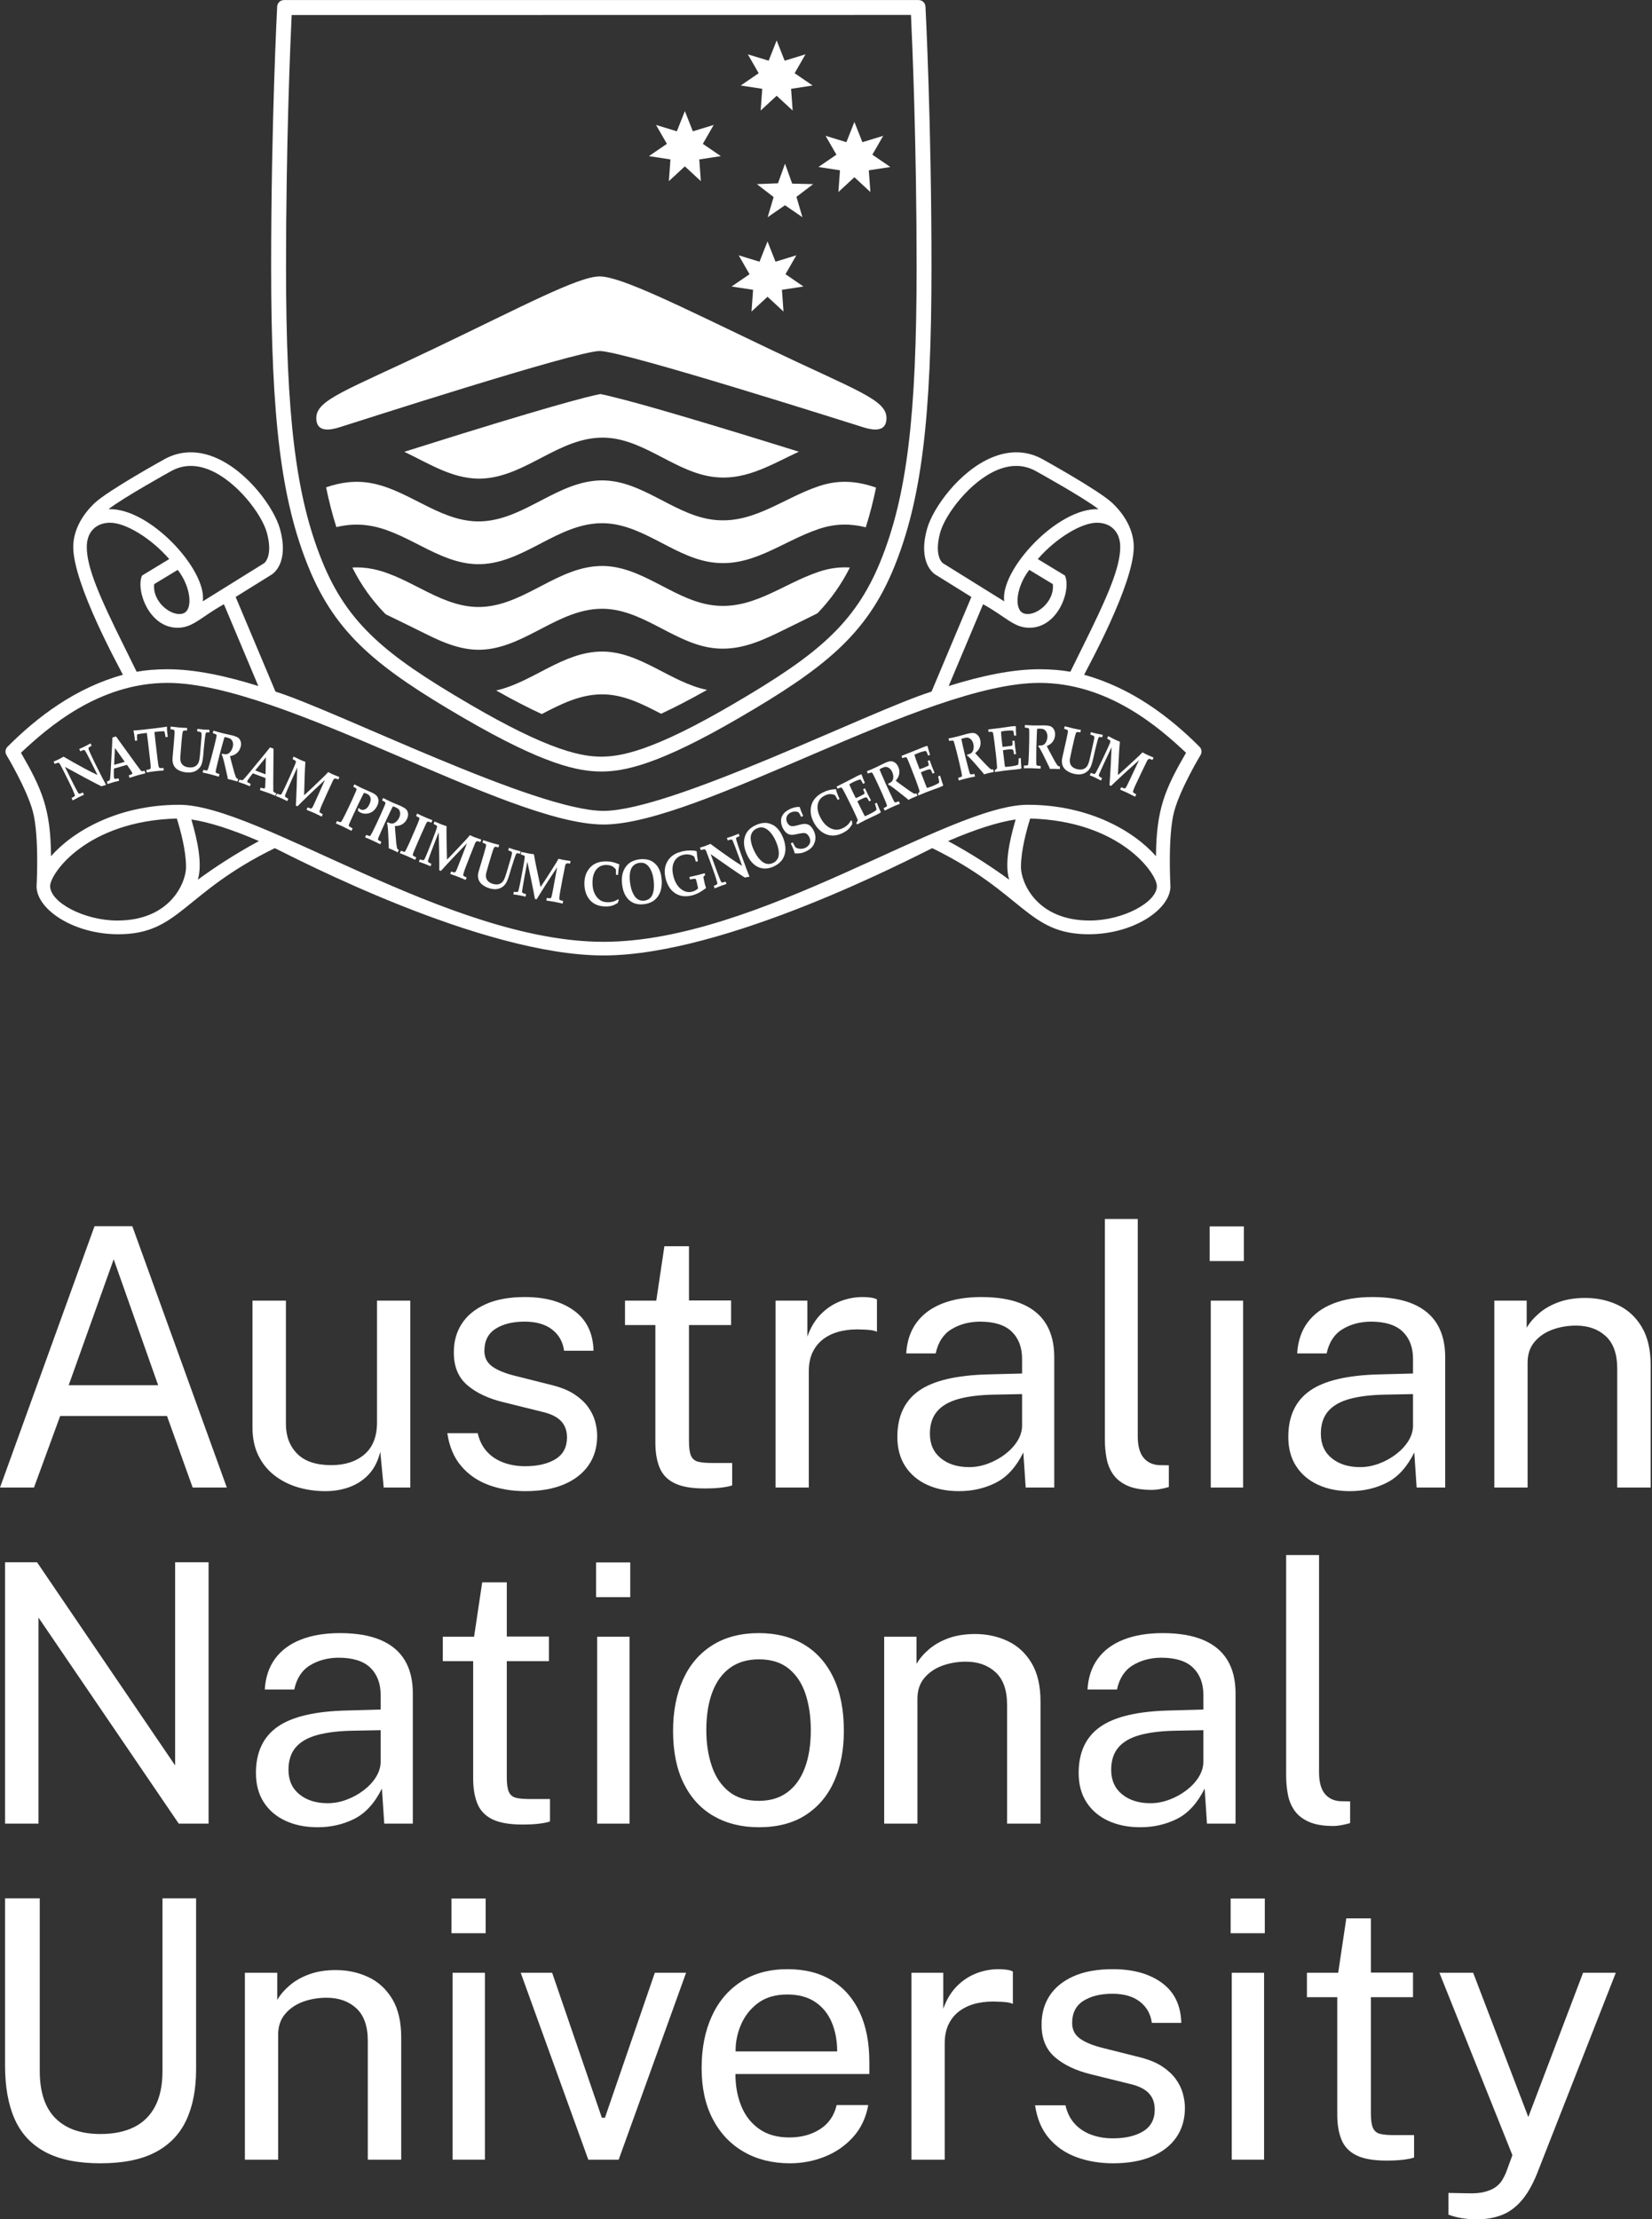 <svg width="265" height="356" viewBox="0 0 265 356" fill="none" xmlns="http://www.w3.org/2000/svg">
<rect x="0" y="0" width="265" height="356" fill="#333333" stroke="none"/>
<g clip-path="url(#clip0_431:4339)">
<path d="M11.017 222.206H25.369L18.236 201.999L11.017 222.206ZM0 238.616L15.164 196.693H21.223L36.385 238.616H30.907L26.788 227.136H9.654L5.451 238.616H0" fill="white"/>
<path d="M52.013 239.195C50.446 239.178 48.974 238.95 47.591 238.514C46.208 238.08 44.987 237.438 43.924 236.587C42.859 235.737 42.024 234.677 41.415 233.412C40.807 232.148 40.502 230.671 40.502 228.99V208.639H45.865V228.439C45.865 230.391 46.471 231.977 47.679 233.195C48.886 234.414 50.708 235.022 53.144 235.022C55.346 235.022 57.12 234.446 58.463 233.297C59.806 232.148 60.478 230.433 60.478 228.149V208.639H65.813V238.616H61.551L61.001 232.876C60.632 234.383 60.009 235.601 59.13 236.529C58.251 237.457 57.198 238.138 55.97 238.574C54.743 239.007 53.422 239.215 52.013 239.195" fill="white"/>
<path d="M84.253 239.195C82.165 239.195 80.228 238.873 78.439 238.225C76.652 237.578 75.168 236.563 73.99 235.18C72.811 233.799 72.066 232.035 71.757 229.891H76.627C76.899 231.067 77.385 232.049 78.092 232.832C78.796 233.615 79.682 234.205 80.746 234.601C81.808 234.997 82.968 235.195 84.224 235.195C86.234 235.195 87.858 234.819 89.095 234.065C90.332 233.31 90.95 232.152 90.95 230.586C90.95 229.484 90.626 228.6 89.978 227.934C89.331 227.265 88.33 226.777 86.979 226.47L80.774 224.932C78.358 224.353 76.425 223.444 74.975 222.206C73.526 220.969 72.802 219.24 72.802 217.017C72.781 215.256 73.197 213.712 74.048 212.38C74.898 211.045 76.172 209.99 77.876 209.218C79.574 208.444 81.692 208.058 84.224 208.058C87.472 208.058 90.096 208.788 92.094 210.248C94.097 211.707 95.134 213.849 95.211 216.668H90.486C90.292 215.238 89.65 214.104 88.558 213.262C87.466 212.421 86.002 212.002 84.167 212.002C82.251 212.002 80.697 212.381 79.499 213.147C78.299 213.911 77.701 215.093 77.701 216.699C77.701 217.76 78.125 218.598 78.975 219.207C79.826 219.817 81.083 220.324 82.746 220.728L88.746 222.237C90.139 222.603 91.284 223.086 92.183 223.686C93.081 224.284 93.795 224.95 94.328 225.685C94.86 226.421 95.236 227.188 95.459 227.989C95.679 228.795 95.792 229.561 95.792 230.294C95.792 232.133 95.333 233.713 94.413 235.037C93.497 236.359 92.183 237.382 90.471 238.109C88.761 238.835 86.689 239.195 84.253 239.195" fill="white"/>
<path d="M117.276 212.551H110.52V231.195C110.52 232.26 110.631 233.036 110.853 233.528C111.076 234.02 111.454 234.337 111.984 234.47C112.516 234.607 113.245 234.674 114.173 234.674H117.449V238.269C117.082 238.406 116.526 238.52 115.784 238.616C115.039 238.713 114.115 238.761 113.014 238.761C110.946 238.761 109.342 238.483 108.2 237.92C107.06 237.361 106.262 236.53 105.81 235.427C105.355 234.327 105.127 232.971 105.127 231.369V212.551H100.257V208.639H105.273L106.576 199.911H110.52V208.61H117.276V212.551" fill="white"/>
<path d="M124.407 238.616V208.639H129.509V214.408C130.013 212.977 130.717 211.792 131.625 210.856C132.536 209.92 133.574 209.218 134.742 208.753C135.913 208.29 137.126 208.058 138.381 208.058C138.827 208.058 139.262 208.087 139.686 208.145C140.11 208.203 140.439 208.3 140.671 208.433V213.625C140.382 213.49 140.011 213.399 139.556 213.349C139.101 213.301 138.719 213.276 138.411 213.276C137.213 213.199 136.092 213.272 135.047 213.494C134.004 213.716 133.086 214.098 132.293 214.638C131.5 215.179 130.877 215.891 130.424 216.77C129.969 217.652 129.742 218.716 129.742 219.975V238.616H124.407Z" fill="white"/>
<path d="M155.458 235.34C156.464 235.34 157.463 235.158 158.458 234.788C159.453 234.424 160.366 233.924 161.199 233.297C162.03 232.668 162.692 231.963 163.185 231.18C163.677 230.398 163.933 229.592 163.953 228.76V223.626L159.487 223.713C157.207 223.753 155.298 223.985 153.761 224.409C152.227 224.834 151.075 225.503 150.311 226.41C149.547 227.319 149.167 228.508 149.167 229.976C149.167 231.659 149.75 232.971 150.921 233.918C152.089 234.866 153.602 235.34 155.458 235.34V235.34ZM153.834 239.195C151.901 239.195 150.189 238.852 148.704 238.168C147.214 237.48 146.05 236.49 145.209 235.195C144.37 233.902 143.946 232.337 143.946 230.499C143.946 227.174 145.108 224.699 147.427 223.076C149.746 221.452 153.467 220.583 158.588 220.466L163.953 220.324V217.974C163.953 216.136 163.401 214.683 162.302 213.611C161.199 212.539 159.487 212.002 157.167 212.002C155.447 212.022 153.935 212.428 152.63 213.22C151.328 214.011 150.481 215.306 150.095 217.104H145.368C145.484 215.15 146.035 213.504 147.022 212.161C148.007 210.819 149.383 209.797 151.152 209.101C152.922 208.404 155.014 208.058 157.428 208.058C160.04 208.058 162.209 208.425 163.939 209.16C165.668 209.894 166.962 210.978 167.824 212.406C168.683 213.838 169.114 215.595 169.114 217.683V238.616H164.532L164.156 232.99C162.997 235.329 161.521 236.949 159.735 237.847C157.945 238.748 155.979 239.195 153.834 239.195" fill="white"/>
<path d="M184.799 238.993C183.176 238.993 181.865 238.772 180.869 238.327C179.876 237.883 179.112 237.283 178.578 236.53C178.049 235.774 177.691 234.91 177.507 233.935C177.325 232.959 177.231 231.948 177.231 230.904V195.533H182.509V230.383C182.509 231.89 182.802 233.021 183.392 233.775C183.982 234.528 184.808 234.945 185.87 235.022L187.494 235.049V238.528C187.05 238.665 186.587 238.776 186.102 238.862C185.621 238.95 185.186 238.993 184.799 238.993" fill="white"/>
<path d="M199.412 208.639V238.616H194.223V208.639H199.412ZM199.528 196.72V202.287H194.048V196.72H199.528Z" fill="white"/>
<path d="M218.169 235.34C219.176 235.34 220.176 235.158 221.171 234.788C222.167 234.424 223.078 233.924 223.911 233.297C224.741 232.668 225.403 231.963 225.897 231.18C226.389 230.398 226.644 229.592 226.665 228.76V223.626L222.198 223.713C219.919 223.753 218.011 223.985 216.473 224.409C214.939 224.834 213.787 225.503 213.023 226.41C212.259 227.319 211.879 228.508 211.879 229.976C211.879 231.659 212.463 232.971 213.633 233.918C214.802 234.866 216.313 235.34 218.169 235.34V235.34ZM216.546 239.195C214.613 239.195 212.901 238.852 211.416 238.168C209.926 237.48 208.761 236.49 207.921 235.195C207.082 233.902 206.658 232.337 206.658 230.499C206.658 227.174 207.819 224.699 210.138 223.076C212.456 221.452 216.178 220.583 221.299 220.466L226.665 220.324V217.974C226.665 216.136 226.113 214.683 225.013 213.611C223.911 212.539 222.198 212.002 219.879 212.002C218.159 212.022 216.647 212.428 215.342 213.22C214.04 214.011 213.193 215.306 212.807 217.104H208.081C208.197 215.15 208.747 213.504 209.733 212.161C210.719 210.819 212.095 209.797 213.864 209.101C215.634 208.404 217.727 208.058 220.141 208.058C222.75 208.058 224.919 208.425 226.651 209.16C228.38 209.894 229.673 210.978 230.535 212.406C231.396 213.838 231.826 215.595 231.826 217.683V238.616H227.244L226.869 232.99C225.708 235.329 224.232 236.949 222.445 237.847C220.658 238.748 218.69 239.195 216.546 239.195Z" fill="white"/>
<path d="M239.709 238.616V208.639H244.899V212.985C245.383 212.155 246.053 211.373 246.915 210.638C247.774 209.905 248.82 209.315 250.045 208.869C251.274 208.425 252.689 208.203 254.292 208.203C256.187 208.203 257.931 208.578 259.525 209.334C261.121 210.087 262.398 211.261 263.355 212.857C264.31 214.451 264.787 216.506 264.787 219.018V238.616H259.423V219.539C259.423 217.202 258.811 215.466 257.584 214.335C256.355 213.206 254.765 212.639 252.814 212.639C251.461 212.639 250.194 212.857 249.015 213.291C247.838 213.726 246.879 214.383 246.147 215.263C245.41 216.143 245.044 217.247 245.044 218.582V238.616H239.709" fill="white"/>
<path d="M28.092 250.604H33.458V292.526H28.673L6.175 259.475V292.526H0.812V250.604H5.943L28.092 283.191V250.604Z" fill="white"/>
<path d="M52.565 289.251C53.568 289.251 54.571 289.068 55.565 288.699C56.559 288.331 57.474 287.833 58.303 287.206C59.135 286.577 59.798 285.873 60.292 285.089C60.783 284.306 61.038 283.5 61.06 282.668V277.537L56.595 277.622C54.314 277.664 52.407 277.894 50.87 278.32C49.331 278.743 48.183 279.411 47.419 280.32C46.654 281.227 46.275 282.419 46.275 283.887C46.275 285.566 46.857 286.882 48.028 287.829C49.195 288.777 50.71 289.251 52.565 289.251V289.251ZM50.939 293.107C49.009 293.107 47.294 292.763 45.811 292.078C44.319 291.391 43.155 290.401 42.314 289.103C41.475 287.807 41.055 286.242 41.055 284.407C41.055 281.082 42.214 278.61 44.533 276.986C46.853 275.362 50.574 274.492 55.693 274.377L61.06 274.23V271.885C61.06 270.047 60.508 268.593 59.408 267.519C58.303 266.445 56.595 265.91 54.275 265.91C52.552 265.929 51.041 266.336 49.738 267.129C48.434 267.92 47.586 269.215 47.202 271.015H42.474C42.59 269.061 43.142 267.413 44.127 266.07C45.112 264.725 46.491 263.706 48.258 263.011C50.03 262.315 52.119 261.966 54.535 261.966C57.146 261.966 59.316 262.336 61.043 263.068C62.774 263.804 64.07 264.885 64.931 266.317C65.788 267.745 66.221 269.506 66.221 271.594V292.526H61.639L61.265 286.903C60.102 289.242 58.627 290.857 56.842 291.758C55.053 292.655 53.087 293.107 50.939 293.107" fill="white"/>
<path d="M88.052 266.46H81.295V285.105C81.295 286.165 81.407 286.942 81.628 287.439C81.851 287.93 82.23 288.244 82.759 288.381C83.292 288.514 84.022 288.582 84.948 288.582H88.224V292.177C87.858 292.313 87.301 292.429 86.559 292.526C85.814 292.624 84.891 292.672 83.789 292.672C81.721 292.672 80.118 292.389 78.975 291.831C77.835 291.268 77.039 290.438 76.586 289.336C76.131 288.233 75.902 286.882 75.902 285.279V266.46H71.032V262.545H76.048L77.352 253.821H81.295V262.518H88.052V266.46Z" fill="white"/>
<path d="M100.981 262.545V292.526H95.792V262.545H100.981ZM101.098 250.63V256.198H95.617V250.63H101.098Z" fill="white"/>
<path d="M121.74 288.873C123.536 288.873 125.054 288.418 126.292 287.509C127.528 286.6 128.466 285.298 129.103 283.594C129.742 281.896 130.062 279.874 130.062 277.537C130.062 275.39 129.782 273.462 129.22 271.753C128.659 270.043 127.764 268.686 126.539 267.679C125.31 266.674 123.711 266.172 121.74 266.172C119.923 266.172 118.386 266.621 117.131 267.519C115.874 268.42 114.923 269.72 114.275 271.419C113.627 273.119 113.302 275.16 113.302 277.537C113.302 279.644 113.592 281.557 114.173 283.276C114.752 284.997 115.662 286.361 116.899 287.365C118.136 288.37 119.748 288.873 121.74 288.873V288.873ZM121.74 293.107C118.975 293.107 116.558 292.51 114.491 291.322C112.423 290.135 110.82 288.391 109.679 286.089C108.538 283.789 107.968 280.976 107.968 277.653C107.968 274.522 108.5 271.779 109.562 269.418C110.626 267.06 112.187 265.228 114.246 263.926C116.304 262.62 118.801 261.966 121.74 261.966C124.504 261.966 126.905 262.57 128.944 263.778C130.983 264.987 132.564 266.762 133.684 269.101C134.806 271.438 135.366 274.29 135.366 277.653C135.366 280.707 134.849 283.392 133.815 285.713C132.781 288.034 131.255 289.844 129.233 291.15C127.214 292.454 124.716 293.107 121.74 293.107" fill="white"/>
<path d="M141.832 292.526V262.545H147.022V266.896C147.503 266.066 148.175 265.283 149.037 264.546C149.895 263.813 150.94 263.224 152.167 262.779C153.394 262.336 154.81 262.111 156.415 262.111C158.31 262.111 160.052 262.489 161.647 263.242C163.242 263.998 164.519 265.171 165.475 266.767C166.431 268.36 166.909 270.414 166.909 272.927V292.526H161.545V273.447C161.545 271.11 160.931 269.377 159.705 268.245C158.477 267.114 156.887 266.547 154.937 266.547C153.582 266.547 152.317 266.767 151.137 267.201C149.96 267.635 149.001 268.293 148.267 269.171C147.532 270.054 147.166 271.158 147.166 272.49V292.526H141.832" fill="white"/>
<path d="M184.539 289.251C185.544 289.251 186.544 289.068 187.538 288.699C188.535 288.331 189.447 287.833 190.279 287.206C191.11 286.577 191.774 285.873 192.266 285.089C192.759 284.306 193.014 283.5 193.034 282.668V277.537L188.567 277.622C186.288 277.664 184.379 277.894 182.843 278.32C181.307 278.743 180.156 279.411 179.392 280.32C178.627 281.227 178.247 282.419 178.247 283.887C178.247 285.566 178.831 286.882 180.001 287.829C181.171 288.777 182.684 289.251 184.539 289.251V289.251ZM182.915 293.107C180.982 293.107 179.271 292.763 177.784 292.078C176.295 291.391 175.131 290.401 174.29 289.103C173.45 287.807 173.029 286.242 173.029 284.407C173.029 281.082 174.188 278.61 176.507 276.986C178.826 275.362 182.549 274.492 187.668 274.377L193.034 274.23V271.885C193.034 270.047 192.482 268.593 191.383 267.519C190.279 266.445 188.567 265.91 186.248 265.91C184.528 265.929 183.017 266.336 181.711 267.129C180.409 267.92 179.562 269.215 179.176 271.015H174.449C174.564 269.061 175.115 267.413 176.103 266.07C177.088 264.725 178.464 263.706 180.234 263.011C182.003 262.315 184.095 261.966 186.508 261.966C189.119 261.966 191.289 262.336 193.019 263.068C194.749 263.804 196.043 264.885 196.904 266.317C197.764 267.745 198.195 269.506 198.195 271.594V292.526H193.613L193.238 286.903C192.077 289.242 190.603 290.857 188.816 291.758C187.026 292.655 185.06 293.107 182.915 293.107Z" fill="white"/>
<path d="M213.88 292.904C212.257 292.904 210.947 292.68 209.951 292.235C208.956 291.791 208.192 291.191 207.659 290.438C207.13 289.686 206.772 288.819 206.589 287.843C206.405 286.868 206.312 285.857 206.312 284.814V249.443H211.591V284.292C211.591 285.8 211.883 286.932 212.473 287.683C213.062 288.437 213.888 288.854 214.951 288.929L216.575 288.96V292.439C216.13 292.574 215.667 292.684 215.184 292.773C214.702 292.858 214.266 292.904 213.88 292.904Z" fill="white"/>
<path d="M31.456 331.935C31.456 335.165 30.924 337.899 29.861 340.141C28.799 342.382 27.141 344.089 24.89 345.258C22.637 346.429 19.714 347.014 16.12 347.014C12.486 347.014 9.542 346.414 7.291 345.216C5.04 344.016 3.396 342.258 2.362 339.939C1.328 337.619 0.812 334.767 0.812 331.387V304.508H6.378V332.199C6.378 335.58 7.218 338.112 8.901 339.793C10.582 341.476 12.988 342.314 16.12 342.314C18.226 342.314 20.02 341.947 21.497 341.214C22.977 340.479 24.108 339.364 24.89 337.868C25.672 336.369 26.065 334.478 26.065 332.199V304.508H31.456V331.935Z" fill="white"/>
<path d="M39.283 346.433V316.453H44.473V320.803C44.958 319.973 45.629 319.19 46.49 318.455C47.348 317.723 48.394 317.131 49.618 316.689C50.846 316.242 52.265 316.02 53.868 316.02C55.764 316.02 57.504 316.396 59.099 317.152C60.694 317.903 61.971 319.077 62.929 320.672C63.883 322.266 64.36 324.321 64.36 326.832V346.433H58.998V327.356C58.998 325.016 58.383 323.283 57.16 322.152C55.931 321.02 54.341 320.456 52.389 320.456C51.036 320.456 49.768 320.672 48.589 321.105C47.413 321.542 46.455 322.202 45.722 323.08C44.986 323.958 44.617 325.066 44.617 326.399V346.433H39.283" fill="white"/>
<path d="M77.786 316.453V346.433H72.598V316.453H77.786ZM77.904 304.539V310.106H72.424V304.539H77.904Z" fill="white"/>
<path d="M110.055 316.453L99.242 346.433H94.372L83.528 316.453H88.573L96.545 339.705H97.037L105.04 316.453H110.055" fill="white"/>
<path d="M117.998 329.064H134.292C134.292 327.346 134.003 325.795 133.422 324.41C132.843 323.031 131.959 321.938 130.768 321.135C129.58 320.334 128.088 319.935 126.291 319.935C124.415 319.935 122.866 320.383 121.637 321.28C120.409 322.181 119.493 323.331 118.882 324.732C118.273 326.131 117.979 327.578 117.998 329.064ZM117.97 332.691C117.97 334.584 118.284 336.301 118.911 337.834C119.538 339.373 120.496 340.598 121.783 341.505C123.066 342.412 124.676 342.868 126.609 342.868C128.522 342.868 130.171 342.422 131.552 341.533C132.933 340.643 133.819 339.356 134.205 337.677H139.279C138.91 339.705 138.1 341.418 136.843 342.808C135.586 344.199 134.068 345.247 132.293 345.953C130.513 346.661 128.657 347.014 126.724 347.014C123.922 347.014 121.457 346.403 119.334 345.187C117.206 343.967 115.542 342.219 114.345 339.939C113.145 337.658 112.548 334.923 112.548 331.736C112.548 328.582 113.088 325.82 114.171 323.441C115.253 321.064 116.823 319.206 118.882 317.876C120.941 316.541 123.42 315.875 126.32 315.875C129.14 315.875 131.529 316.485 133.481 317.702C135.432 318.918 136.915 320.634 137.931 322.847C138.946 325.062 139.452 327.684 139.452 330.719V332.691H117.97" fill="white"/>
<path d="M146.209 346.433V316.453H151.311V322.224C151.815 320.794 152.52 319.611 153.428 318.673C154.338 317.732 155.376 317.035 156.545 316.57C157.715 316.105 158.929 315.875 160.183 315.875C160.629 315.875 161.064 315.904 161.489 315.96C161.913 316.02 162.242 316.118 162.474 316.253V321.442C162.184 321.305 161.813 321.214 161.358 321.166C160.903 321.118 160.521 321.096 160.214 321.096C159.015 321.016 157.895 321.091 156.85 321.311C155.807 321.534 154.888 321.916 154.095 322.455C153.302 322.999 152.679 323.707 152.227 324.587C151.771 325.465 151.543 326.536 151.543 327.792V346.433H146.209" fill="white"/>
<path d="M178.535 347.014C176.447 347.014 174.51 346.69 172.721 346.043C170.934 345.395 169.45 344.378 168.271 342.997C167.092 341.615 166.348 339.853 166.039 337.706H170.91C171.181 338.885 171.667 339.867 172.374 340.65C173.079 341.43 173.964 342.022 175.027 342.416C176.09 342.815 177.249 343.012 178.505 343.012C180.517 343.012 182.14 342.636 183.377 341.881C184.613 341.127 185.233 339.967 185.233 338.399C185.233 337.302 184.907 336.414 184.261 335.749C183.613 335.082 182.612 334.594 181.26 334.285L175.055 332.749C172.639 332.168 170.706 331.258 169.257 330.022C167.808 328.786 167.083 327.057 167.083 324.834C167.063 323.076 167.479 321.527 168.329 320.195C169.18 318.859 170.455 317.808 172.158 317.035C173.857 316.261 175.974 315.875 178.505 315.875C181.753 315.875 184.378 316.601 186.377 318.065C188.377 319.524 189.415 321.664 189.494 324.484H184.768C184.574 323.055 183.931 321.92 182.839 321.079C181.749 320.236 180.284 319.817 178.448 319.817C176.533 319.817 174.978 320.199 173.781 320.963C172.581 321.724 171.984 322.91 171.984 324.514C171.984 325.579 172.407 326.413 173.257 327.021C174.108 327.63 175.365 328.139 177.028 328.543L183.028 330.05C184.422 330.42 185.566 330.902 186.465 331.501C187.364 332.102 188.078 332.77 188.61 333.503C189.142 334.237 189.518 335.008 189.741 335.806C189.962 336.61 190.075 337.378 190.075 338.112C190.075 339.948 189.614 341.528 188.696 342.852C187.779 344.176 186.465 345.199 184.753 345.924C183.044 346.648 180.972 347.014 178.535 347.014" fill="white"/>
<path d="M202.773 316.453V346.433H197.585V316.453H202.773ZM202.89 304.539V310.106H197.41V304.539H202.89Z" fill="white"/>
<path d="M226.663 320.367H219.906V339.009C219.906 340.072 220.018 340.851 220.24 341.345C220.463 341.839 220.84 342.152 221.37 342.288C221.903 342.422 222.632 342.489 223.56 342.489H226.835V346.084C226.468 346.221 225.912 346.337 225.171 346.433C224.425 346.528 223.502 346.578 222.401 346.578C220.332 346.578 218.727 346.298 217.588 345.737C216.446 345.175 215.649 344.346 215.196 343.242C214.742 342.14 214.513 340.788 214.513 339.184V320.367H209.644V316.454H214.661L215.962 307.727H219.906V316.425H226.663V320.367Z" fill="white"/>
<path d="M236.955 356C235.197 356 233.658 355.749 232.344 355.247V351.767L235.388 351.823C236.511 351.865 237.438 351.788 238.171 351.593C238.908 351.4 239.496 351.141 239.942 350.81C240.386 350.482 240.729 350.115 240.969 349.709C241.212 349.301 241.409 348.916 241.565 348.548L242.607 345.708L230.896 316.453H236.315L245.158 339.591L253.943 316.453H259.193L246.549 348.693C245.777 350.588 244.913 352.067 243.956 353.13C243 354.194 241.937 354.937 240.768 355.363C239.597 355.786 238.327 356 236.955 356Z" fill="white"/>
<path d="M185.433 137.341C181.95 133.364 174.736 129.094 164.866 129.094C152.127 129.094 121.646 151.075 96.807 151.075C71.968 151.075 41.492 129.094 28.752 129.094C18.882 129.094 11.67 133.364 8.186 137.341C8.126 129.798 6.757 126.622 3.362 120.749C7.633 116.743 15.809 109.542 26.884 109.542C45.269 109.542 81.427 132.26 96.807 132.26C112.188 132.26 148.349 109.542 166.734 109.542C177.81 109.542 185.984 116.743 190.254 120.749C186.861 126.622 185.494 129.798 185.433 137.341ZM174.851 147.662C166.203 147.689 163.773 141.46 163.773 139.095C163.773 136.428 164.666 133.188 165.25 131.299C179.708 131.691 185.577 140.117 185.577 142.143C185.564 144.754 180.124 147.646 174.851 147.662V147.662ZM161.884 141.111C159.428 139.307 156.096 137.08 152.08 134.913C156.439 133.034 160.135 131.855 162.922 131.452C161.93 134.825 161.13 138.572 161.884 141.111ZM31.737 141.111C32.489 138.572 31.689 134.825 30.697 131.452C33.482 131.855 37.18 133.034 41.538 134.913C37.523 137.08 34.19 139.307 31.737 141.111ZM18.77 147.662C13.493 147.646 8.054 144.754 8.042 142.143C8.042 140.117 13.91 131.691 28.368 131.299C28.952 133.188 29.845 136.428 29.845 139.095C29.845 141.46 27.415 147.689 18.77 147.662ZM13.92 87.728C13.92 85.291 15.433 83.881 17.598 83.85C20.101 83.815 24.206 86.304 27.146 89.679L22.787 92.321C21.75 94.619 23.873 100.699 28.49 100.699C30.98 100.699 32.228 98.968 35.919 96.927L41.437 110.042C36.19 108.405 31.244 107.354 26.884 107.354C25.019 107.354 23.423 107.491 21.918 107.755C21.271 106.426 20.622 105.117 19.989 103.84C15.897 95.609 13.92 91.028 13.92 87.728V87.728ZM29.455 98.37C27.701 99.086 24.412 96.668 24.733 93.7L28.509 91.412C30.639 94.154 30.98 97.745 29.455 98.37ZM27.44 75.578C29.321 74.525 31.407 74.463 33.646 75.391C38.036 77.22 41.995 82.536 42.791 85.39C43.859 89.222 42.399 90.322 42.384 90.331L32.532 96.458C33.227 91.468 24.021 81.407 17.406 81.679C19.708 79.856 27.44 75.578 27.44 75.578V75.578ZM157.702 96.927C161.392 98.968 162.637 100.699 165.128 100.699C169.744 100.699 171.867 94.619 170.83 92.321L166.471 89.679C169.412 86.304 173.517 83.815 176.022 83.85C178.184 83.881 179.699 85.291 179.699 87.728C179.699 91.028 177.721 95.609 173.631 103.84C172.998 105.117 172.348 106.426 171.701 107.755C170.197 107.491 168.6 107.354 166.734 107.354C162.375 107.354 157.429 108.405 152.18 110.042L157.702 96.927ZM168.886 93.7C169.207 96.668 165.918 99.086 164.164 98.37C162.637 97.745 162.978 94.154 165.11 91.412L168.886 93.7ZM151.234 90.331C151.219 90.322 149.761 89.222 150.829 85.39C151.624 82.536 155.585 77.22 159.976 75.391C162.209 74.463 164.297 74.525 166.18 75.578C166.18 75.578 173.913 79.856 176.214 81.679C169.598 81.407 160.391 91.468 161.086 96.458L151.234 90.331ZM192.414 119.784C187.623 114.991 181.533 110.35 173.904 108.241C174.469 107.084 181.868 93.739 181.868 87.732C181.868 85.706 181.005 83.15 178.458 80.716C176.338 78.687 167.249 73.666 167.249 73.666C164.787 72.29 161.98 72.19 159.133 73.376C153.87 75.563 149.635 81.523 148.72 84.805C147.197 90.262 149.771 92.004 150.059 92.176L155.819 95.757L149.43 110.939C139.623 114.011 107.684 130.072 96.807 130.072C85.932 130.072 53.996 114.011 44.189 110.939L37.801 95.757L43.561 92.176C43.848 92.004 46.423 90.262 44.899 84.805C43.983 81.523 39.749 75.563 34.486 73.376C31.637 72.19 28.832 72.29 26.371 73.666C26.371 73.666 17.28 78.687 15.161 80.716C12.613 83.15 11.75 85.706 11.75 87.732C11.75 93.739 19.151 107.084 19.716 108.241C12.087 110.35 5.995 114.991 1.206 119.784C0.848 120.139 0.781 120.695 1.043 121.127C1.075 121.177 4.242 126.447 5.245 130.08C6.338 134.037 5.863 142.234 5.863 142.244C5.966 145.983 11.925 149.863 18.97 149.863C28.807 149.863 29.321 143.268 44.081 136.05C47.161 137.536 77.153 153.265 96.807 153.265C116.463 153.265 146.458 137.536 149.54 136.05C164.297 143.268 164.811 149.863 174.649 149.863C181.695 149.863 187.653 145.983 187.755 142.244C187.758 142.234 187.279 134.037 188.372 130.08C189.377 126.447 192.541 121.177 192.576 121.127C192.84 120.695 192.771 120.139 192.414 119.784Z" fill="white"/>
<path d="M11.479 128.015C11.766 127.851 11.928 127.751 11.964 127.714C11.986 127.687 12.002 127.658 12.006 127.62C12.011 127.587 12.002 127.525 11.971 127.436C11.93 127.313 11.815 127.031 11.621 126.589C11.51 126.338 11.358 126.016 11.162 125.623L10.457 124.191L9.801 122.906C9.691 122.692 9.614 122.555 9.568 122.495C9.524 122.437 9.483 122.398 9.444 122.379C9.404 122.356 9.352 122.354 9.287 122.364C9.224 122.373 9.054 122.433 8.778 122.541L8.594 122.169C8.924 122.032 9.167 121.926 9.317 121.852L9.858 121.567L10.197 121.378C11.11 121.918 12.194 122.528 13.445 123.207C14.348 123.695 15.079 124.062 15.637 124.314L15.131 123.284C14.344 121.69 13.867 120.76 13.695 120.492C13.632 120.388 13.574 120.328 13.523 120.311C13.44 120.289 13.227 120.355 12.89 120.515L12.704 120.143C13.023 120.01 13.309 119.882 13.568 119.753C13.817 119.633 14.133 119.462 14.515 119.247L14.699 119.622C14.398 119.782 14.228 119.9 14.19 119.973C14.179 119.996 14.175 120.025 14.183 120.058C14.217 120.228 14.361 120.579 14.613 121.115C14.861 121.646 15.05 122.041 15.173 122.294C16.145 124.266 16.752 125.453 16.992 125.86L16.962 125.924C16.73 125.987 16.495 126.057 16.262 126.128C14.917 125.455 12.97 124.417 10.417 123.014L11.51 125.227C11.736 125.69 11.979 126.161 12.244 126.653C12.424 126.993 12.541 127.193 12.601 127.257C12.627 127.288 12.658 127.309 12.694 127.319C12.728 127.33 12.778 127.326 12.842 127.303C13.018 127.247 13.144 127.199 13.22 127.162C13.234 127.155 13.259 127.141 13.294 127.12L13.471 127.479C12.988 127.705 12.714 127.838 12.647 127.872C12.402 127.99 12.075 128.164 11.664 128.393L11.479 128.015" fill="white"/>
<path d="M18.306 122.684C18.565 122.618 18.853 122.541 19.177 122.449C19.489 122.362 19.765 122.279 20.008 122.198L18.437 119.981L18.306 122.684ZM17.253 125.775L17.14 125.376C17.354 125.295 17.48 125.241 17.517 125.214C17.557 125.19 17.586 125.158 17.605 125.119C17.628 125.08 17.644 125.023 17.656 124.949C17.669 124.874 17.691 124.606 17.727 124.143C17.742 123.925 17.766 123.496 17.8 122.858L17.983 119.483L18.03 118.298L18.607 118.134L21.84 122.599L22.277 123.182L22.564 123.575C22.605 123.624 22.644 123.658 22.676 123.676C22.708 123.697 22.741 123.707 22.777 123.712C22.81 123.714 22.892 123.703 23.023 123.676C23.065 123.67 23.126 123.662 23.208 123.647L23.321 124.046L22.183 124.332L20.771 124.77L20.657 124.376C20.982 124.266 21.159 124.191 21.193 124.154C21.227 124.112 21.236 124.062 21.218 123.998C21.194 123.919 21.125 123.799 21.012 123.637L20.366 122.69L18.277 123.288L18.261 123.905C18.251 124.382 18.261 124.675 18.291 124.783C18.313 124.857 18.35 124.909 18.402 124.926C18.479 124.949 18.68 124.926 19.006 124.845L19.118 125.241L18.175 125.476L17.253 125.775" fill="white"/>
<path d="M23.531 123.913L23.481 123.508C23.817 123.458 24.011 123.409 24.072 123.361C24.13 123.313 24.162 123.242 24.175 123.149C24.189 123.006 24.154 122.578 24.072 121.866L23.727 118.914C23.632 118.111 23.574 117.661 23.556 117.567L22.956 117.64C22.655 117.675 22.389 117.717 22.163 117.767C22.073 117.785 22.023 117.806 22.009 117.825C21.993 117.843 21.983 117.906 21.981 118.003C21.971 118.236 21.981 118.495 22.008 118.784L21.661 118.823C21.57 118.151 21.519 117.773 21.506 117.688C21.48 117.542 21.448 117.391 21.411 117.225L21.44 117.171C21.575 117.171 21.715 117.169 21.862 117.156C22.104 117.14 22.567 117.088 23.251 117.009L24.942 116.812C25.643 116.729 26.115 116.668 26.349 116.631C26.479 116.608 26.606 116.581 26.734 116.552L26.783 116.594C26.779 116.797 26.784 116.976 26.797 117.129C26.797 117.156 26.833 117.515 26.908 118.209L26.56 118.25C26.525 117.995 26.479 117.752 26.419 117.522C26.388 117.407 26.362 117.335 26.341 117.316C26.321 117.302 26.276 117.297 26.203 117.297C25.97 117.297 25.692 117.32 25.373 117.353L24.774 117.424C24.778 117.54 24.827 117.991 24.919 118.777L25.266 121.727C25.348 122.437 25.414 122.858 25.461 123.002C25.491 123.087 25.541 123.145 25.609 123.18C25.677 123.213 25.881 123.215 26.218 123.189L26.265 123.595C25.721 123.629 25.263 123.666 24.893 123.712C24.496 123.755 24.043 123.826 23.531 123.913" fill="white"/>
<path d="M27.343 116.957L27.376 116.548L28.739 116.699L29.306 116.735L29.876 116.764L30.032 116.772L29.998 117.183C29.694 117.158 29.501 117.173 29.412 117.231C29.369 117.254 29.337 117.312 29.313 117.395C29.257 117.594 29.2 118.042 29.14 118.738L29.045 119.886L28.999 120.465C28.948 121.065 28.922 121.441 28.92 121.582C28.92 121.895 28.965 122.15 29.055 122.348C29.147 122.547 29.296 122.713 29.506 122.85C29.716 122.985 29.991 123.068 30.33 123.097C30.718 123.128 31.037 123.078 31.28 122.941C31.524 122.804 31.705 122.613 31.826 122.373C31.945 122.128 32.035 121.656 32.092 120.957L32.179 119.946C32.252 119.076 32.297 118.545 32.309 118.354C32.337 117.939 32.338 117.688 32.314 117.598C32.299 117.544 32.269 117.501 32.228 117.472C32.14 117.409 31.941 117.357 31.633 117.322L31.665 116.911C32.172 116.98 32.471 117.015 32.567 117.021C32.592 117.023 32.63 117.027 32.68 117.027L33.615 117.075L33.58 117.486C33.32 117.463 33.154 117.476 33.084 117.519C33.048 117.544 33.015 117.59 32.989 117.661C32.961 117.737 32.913 118.067 32.843 118.659C32.774 119.251 32.722 119.718 32.694 120.06L32.596 121.223C32.572 121.517 32.525 121.823 32.463 122.136C32.401 122.449 32.303 122.713 32.176 122.931C32.044 123.143 31.871 123.334 31.654 123.498C31.437 123.66 31.186 123.778 30.903 123.846C30.615 123.915 30.291 123.934 29.928 123.902C29.501 123.867 29.11 123.765 28.751 123.599C28.49 123.477 28.283 123.327 28.123 123.145C27.968 122.966 27.854 122.769 27.781 122.553C27.709 122.339 27.671 122.138 27.67 121.945C27.663 121.827 27.685 121.505 27.728 120.984L27.812 120.033L27.919 118.779C27.959 118.319 27.987 117.901 28.005 117.532C28.007 117.387 27.999 117.279 27.98 117.212C27.968 117.175 27.938 117.129 27.886 117.073L27.343 116.957" fill="white"/>
<path d="M34.134 117.598L34.236 117.204C34.298 117.218 34.513 117.283 34.883 117.393C35.065 117.447 35.319 117.517 35.656 117.603C35.94 117.677 36.186 117.733 36.396 117.773C36.736 117.841 37.02 117.903 37.24 117.962C37.669 118.072 37.978 118.188 38.171 118.317C38.366 118.445 38.508 118.64 38.599 118.906C38.691 119.172 38.694 119.471 38.609 119.797C38.51 120.185 38.315 120.511 38.03 120.774C37.744 121.04 37.365 121.212 36.893 121.287C36.924 121.449 36.963 121.613 37.012 121.785C37.06 121.96 37.089 122.061 37.094 122.097C37.103 122.132 37.11 122.165 37.118 122.2L37.464 123.473C37.558 123.811 37.606 123.994 37.617 124.023C37.738 124.392 37.813 124.61 37.847 124.681C37.879 124.75 37.913 124.799 37.951 124.833C37.989 124.868 38.072 124.903 38.2 124.94L38.089 125.364C37.674 125.239 37.373 125.156 37.183 125.109C36.966 125.05 36.747 125.003 36.53 124.959C36.534 124.887 36.525 124.785 36.502 124.66L36.066 122.74C35.94 122.188 35.828 121.75 35.723 121.428C35.674 121.264 35.615 121.138 35.552 121.044L35.639 120.899C35.962 120.996 36.219 121.019 36.408 120.972C36.597 120.922 36.781 120.797 36.955 120.588C37.13 120.382 37.256 120.133 37.33 119.838C37.406 119.545 37.409 119.286 37.342 119.058C37.271 118.831 37.159 118.657 37 118.532C36.898 118.456 36.7 118.381 36.408 118.304C36.276 118.271 36.142 118.25 36.009 118.244C35.971 118.358 35.896 118.613 35.784 119.016C35.534 119.919 35.369 120.521 35.29 120.826C35.168 121.308 35.039 121.821 34.908 122.358C34.75 123.02 34.66 123.398 34.642 123.489C34.607 123.672 34.592 123.795 34.6 123.851C34.603 123.882 34.616 123.911 34.634 123.938C34.652 123.963 34.689 123.99 34.739 124.017C34.789 124.044 34.946 124.094 35.204 124.17L35.096 124.59C34.637 124.449 34.168 124.318 33.692 124.193C33.267 124.085 32.872 123.992 32.503 123.921L32.611 123.5C32.925 123.566 33.113 123.597 33.178 123.589C33.214 123.587 33.24 123.575 33.259 123.558C33.282 123.539 33.304 123.498 33.33 123.433C33.382 123.313 33.444 123.126 33.516 122.877L33.911 121.482L34.371 119.697L34.612 118.678C34.71 118.277 34.755 118.032 34.75 117.943C34.746 117.904 34.732 117.872 34.71 117.845C34.655 117.791 34.463 117.706 34.134 117.598" fill="white"/>
<path d="M40.939 123.581C41.184 123.682 41.463 123.793 41.777 123.911C42.081 124.025 42.355 124.12 42.598 124.201L42.65 121.482L40.939 123.581ZM38.259 125.445L38.402 125.061C38.623 125.123 38.757 125.15 38.802 125.154C38.849 125.154 38.891 125.144 38.931 125.125C38.971 125.109 39.019 125.073 39.071 125.019C39.125 124.967 39.305 124.766 39.608 124.415C39.747 124.247 40.02 123.915 40.427 123.423L42.575 120.814L43.317 119.888L43.879 120.098L43.833 125.609L43.84 126.337L43.837 126.825C43.843 126.892 43.855 126.939 43.867 126.975C43.882 127.01 43.904 127.033 43.928 127.06C43.953 127.085 44.026 127.122 44.148 127.176C44.184 127.199 44.239 127.228 44.313 127.269L44.169 127.651L43.083 127.209L41.684 126.726L41.828 126.337C42.153 126.443 42.341 126.489 42.391 126.479C42.441 126.466 42.478 126.431 42.503 126.369C42.53 126.292 42.548 126.153 42.552 125.956L42.593 124.81L40.558 124.048L40.176 124.538C39.886 124.916 39.721 125.158 39.682 125.262C39.653 125.337 39.655 125.399 39.686 125.445C39.734 125.511 39.911 125.609 40.219 125.738L40.075 126.126L39.176 125.752L38.259 125.445" fill="white"/>
<path d="M44.258 127.695L44.432 127.309C44.733 127.415 44.914 127.469 44.98 127.469C45.015 127.471 45.049 127.46 45.082 127.44C45.122 127.411 45.163 127.359 45.204 127.288C45.299 127.122 45.483 126.753 45.757 126.18C45.889 125.904 46.11 125.424 46.416 124.737C46.691 124.127 46.929 123.581 47.133 123.105C47.339 122.628 47.448 122.339 47.464 122.238C47.472 122.192 47.47 122.153 47.46 122.119C47.446 122.086 47.414 122.051 47.357 122.011C47.203 121.904 47.057 121.816 46.925 121.746L47.097 121.364C47.615 121.619 47.976 121.793 48.177 121.885C48.441 122.001 48.71 122.111 48.986 122.209L48.924 123.257L48.889 124.054L48.782 127.575C49.31 127.099 49.712 126.724 49.991 126.454L51.061 125.426C51.658 124.853 52.022 124.5 52.157 124.367C52.292 124.233 52.458 124.062 52.647 123.851C52.974 124.023 53.185 124.129 53.279 124.17L54.443 124.654L54.271 125.038L54.217 125.015C53.957 124.895 53.773 124.853 53.67 124.899C53.568 124.94 53.468 125.067 53.373 125.279C53.261 125.53 53.176 125.719 53.113 125.848L52.529 127.11L51.818 128.702C51.642 129.088 51.543 129.316 51.516 129.383C51.365 129.775 51.279 130.018 51.252 130.111C51.243 130.157 51.242 130.198 51.249 130.234C51.26 130.269 51.281 130.3 51.313 130.331C51.346 130.362 51.502 130.456 51.776 130.603L51.607 130.987L50.391 130.404L49.172 129.897L49.346 129.515C49.669 129.644 49.86 129.702 49.919 129.69C49.979 129.679 50.043 129.621 50.112 129.52C50.18 129.416 50.359 129.046 50.643 128.409L52.122 125.113L50.278 126.836L49.378 127.699C49.139 127.927 48.801 128.26 48.357 128.695C48.089 128.959 47.876 129.171 47.715 129.337L47.453 129.219C47.474 128.924 47.498 128.517 47.52 128C47.562 127.11 47.587 126.447 47.599 126.005L47.679 123.12L46.681 125.345C46.514 125.715 46.321 126.157 46.102 126.674C45.881 127.188 45.759 127.483 45.739 127.556C45.721 127.629 45.714 127.687 45.723 127.724C45.73 127.768 45.757 127.807 45.802 127.855C45.849 127.9 45.998 127.99 46.248 128.125L46.077 128.509C45.798 128.361 45.51 128.218 45.208 128.081C44.816 127.907 44.5 127.776 44.258 127.695" fill="white"/>
<path d="M56.665 126.192L56.842 125.818L57.957 126.385L59.678 127.149C60.012 127.307 60.255 127.471 60.41 127.641C60.566 127.815 60.662 128.04 60.7 128.316C60.739 128.594 60.678 128.903 60.517 129.241C60.358 129.58 60.142 129.864 59.874 130.088C59.602 130.317 59.281 130.456 58.91 130.508C58.538 130.56 58.192 130.512 57.868 130.36C57.787 130.319 57.709 130.277 57.637 130.232C57.565 130.186 57.495 130.13 57.427 130.076C57.443 129.978 57.446 129.852 57.442 129.69L57.568 129.63C57.614 129.679 57.66 129.717 57.706 129.752C57.748 129.783 57.791 129.812 57.832 129.831C58.078 129.949 58.333 129.941 58.587 129.812C58.845 129.686 59.065 129.422 59.25 129.032C59.444 128.623 59.507 128.274 59.437 127.988C59.366 127.703 59.181 127.489 58.881 127.346C58.738 127.28 58.57 127.224 58.378 127.18C58.277 127.361 58.139 127.629 57.969 127.986L57.54 128.86L56.738 130.56C56.541 130.979 56.342 131.417 56.143 131.869C56.026 132.133 55.963 132.303 55.95 132.382C55.947 132.417 55.95 132.451 55.966 132.486C55.978 132.519 56.014 132.556 56.071 132.6L56.563 132.88L56.378 133.277C55.736 132.949 55.252 132.706 54.925 132.55C54.564 132.38 54.214 132.226 53.879 132.094L54.063 131.699C54.348 131.828 54.536 131.886 54.632 131.876C54.662 131.869 54.691 131.857 54.717 131.834C54.755 131.799 54.82 131.697 54.915 131.525C55.169 131.06 55.435 130.535 55.712 129.949L56.459 128.365L56.838 127.514C57.005 127.149 57.106 126.921 57.14 126.827C57.178 126.736 57.197 126.665 57.198 126.618C57.2 126.589 57.192 126.562 57.175 126.53C57.158 126.501 57.124 126.464 57.069 126.42L56.665 126.192" fill="white"/>
<path d="M61.29 128.38L61.459 128.01C61.52 128.035 61.719 128.137 62.062 128.309C62.23 128.397 62.471 128.511 62.786 128.656C63.054 128.783 63.287 128.878 63.484 128.953C63.808 129.084 64.074 129.194 64.281 129.289C64.681 129.474 64.967 129.644 65.135 129.804C65.303 129.964 65.408 130.184 65.45 130.46C65.494 130.738 65.443 131.033 65.302 131.338C65.135 131.703 64.886 131.99 64.56 132.199C64.229 132.409 63.827 132.511 63.348 132.503C63.35 132.664 63.358 132.835 63.378 133.013C63.392 133.192 63.403 133.3 63.403 133.333C63.404 133.37 63.405 133.408 63.409 133.439L63.524 134.757C63.554 135.108 63.569 135.294 63.572 135.319C63.629 135.708 63.665 135.936 63.683 136.011C63.701 136.083 63.727 136.141 63.759 136.181C63.791 136.222 63.864 136.268 63.983 136.328L63.803 136.725C63.415 136.532 63.13 136.395 62.955 136.312C62.753 136.218 62.544 136.131 62.337 136.05C62.356 135.98 62.364 135.88 62.364 135.751L62.277 133.785C62.251 133.221 62.216 132.768 62.173 132.432C62.153 132.262 62.118 132.129 62.07 132.025L62.183 131.894C62.484 132.048 62.732 132.116 62.925 132.106C63.121 132.092 63.324 131.996 63.533 131.826C63.742 131.654 63.909 131.429 64.035 131.153C64.162 130.879 64.213 130.622 64.187 130.385C64.157 130.151 64.077 129.958 63.944 129.81C63.857 129.717 63.678 129.607 63.401 129.48C63.277 129.422 63.151 129.378 63.021 129.347C62.962 129.451 62.843 129.696 62.661 130.068C62.254 130.91 61.986 131.477 61.854 131.764C61.647 132.214 61.429 132.696 61.206 133.202C60.93 133.827 60.776 134.182 60.743 134.271C60.673 134.441 60.636 134.556 60.633 134.618C60.633 134.647 60.639 134.676 60.655 134.705C60.669 134.736 60.697 134.769 60.743 134.805C60.788 134.84 60.932 134.917 61.175 135.035L60.994 135.434C60.566 135.211 60.13 134.996 59.682 134.794C59.284 134.609 58.91 134.45 58.56 134.315L58.744 133.918C59.039 134.039 59.219 134.101 59.283 134.105C59.316 134.111 59.347 134.105 59.37 134.091C59.393 134.078 59.425 134.041 59.46 133.98C59.533 133.87 59.627 133.698 59.745 133.466L60.379 132.164L61.148 130.489L61.567 129.528C61.735 129.152 61.824 128.918 61.833 128.828C61.836 128.791 61.829 128.756 61.812 128.729C61.766 128.662 61.592 128.546 61.29 128.38" fill="white"/>
<path d="M69.367 131.568L69.194 131.969C68.928 131.863 68.767 131.807 68.713 131.799C68.656 131.791 68.616 131.793 68.585 131.803C68.556 131.813 68.531 131.834 68.51 131.859C68.47 131.905 68.413 131.996 68.342 132.139C68.301 132.214 68.236 132.361 68.137 132.579C67.802 133.323 67.622 133.721 67.596 133.777L66.798 135.61L66.448 136.447C66.311 136.76 66.235 136.968 66.221 137.076C66.213 137.121 66.216 137.161 66.23 137.196C66.244 137.227 66.276 137.264 66.323 137.3C66.369 137.337 66.519 137.414 66.771 137.532L66.597 137.931C66.186 137.725 65.742 137.522 65.264 137.312C64.85 137.132 64.476 136.982 64.141 136.862L64.315 136.461C64.59 136.565 64.749 136.625 64.794 136.631C64.853 136.644 64.898 136.642 64.925 136.629C64.955 136.617 64.978 136.598 64.993 136.573C65.016 136.54 65.09 136.403 65.212 136.16C65.389 135.803 65.548 135.471 65.683 135.162L66.509 133.262C66.772 132.658 66.939 132.27 67.011 132.094C67.164 131.703 67.254 131.456 67.279 131.351C67.287 131.309 67.287 131.272 67.279 131.243C67.273 131.216 67.25 131.182 67.212 131.149C67.173 131.116 67.013 131.035 66.739 130.9L66.913 130.499C67.229 130.661 67.596 130.834 68.017 131.016C68.488 131.224 68.937 131.409 69.367 131.568" fill="white"/>
<path d="M67.194 138.244L67.347 137.85C67.652 137.941 67.838 137.985 67.902 137.981C67.939 137.981 67.971 137.968 68.002 137.945C68.039 137.914 68.079 137.862 68.117 137.788C68.202 137.619 68.368 137.24 68.611 136.654C68.73 136.37 68.925 135.88 69.197 135.178C69.438 134.551 69.649 133.995 69.829 133.511C70.007 133.026 70.101 132.733 70.111 132.629C70.116 132.581 70.114 132.542 70.1 132.509C70.088 132.478 70.051 132.444 69.994 132.407C69.833 132.305 69.685 132.224 69.548 132.166L69.7 131.772C70.233 132.004 70.6 132.158 70.805 132.237C71.073 132.343 71.35 132.436 71.632 132.521L71.622 133.572L71.629 134.371L71.702 137.889C72.206 137.387 72.589 136.99 72.853 136.706L73.871 135.627C74.435 135.025 74.782 134.651 74.91 134.512C75.038 134.371 75.192 134.19 75.37 133.968C75.706 134.124 75.924 134.221 76.019 134.259L77.207 134.682L77.055 135.072L77 135.052C76.733 134.946 76.548 134.915 76.446 134.965C76.347 135.012 76.254 135.145 76.171 135.359C76.071 135.614 75.996 135.807 75.941 135.938L75.422 137.233L74.792 138.857C74.64 139.253 74.552 139.484 74.528 139.554C74.397 139.955 74.323 140.2 74.304 140.293C74.296 140.343 74.296 140.384 74.307 140.418C74.318 140.451 74.341 140.484 74.374 140.511C74.407 140.542 74.568 140.623 74.851 140.76L74.701 141.152L73.454 140.634L72.217 140.187L72.369 139.797C72.699 139.909 72.89 139.959 72.951 139.944C73.007 139.928 73.068 139.872 73.133 139.764C73.197 139.656 73.355 139.28 73.608 138.626L74.911 135.259L73.16 137.076L72.304 137.985C72.08 138.224 71.757 138.572 71.34 139.031C71.084 139.307 70.881 139.531 70.729 139.706L70.461 139.6C70.468 139.305 70.469 138.896 70.466 138.379C70.461 137.489 70.45 136.824 70.442 136.386L70.371 133.499L69.49 135.772C69.343 136.15 69.171 136.602 68.979 137.13C68.786 137.655 68.681 137.954 68.665 138.028C68.647 138.103 68.645 138.159 68.656 138.199C68.665 138.24 68.696 138.277 68.745 138.323C68.79 138.367 68.944 138.45 69.204 138.57L69.05 138.962C68.763 138.828 68.469 138.701 68.162 138.581C67.761 138.427 67.439 138.313 67.194 138.244Z" fill="white"/>
<path d="M77.399 135.164L77.518 134.769L78.822 135.195L79.369 135.346L79.92 135.492L80.069 135.531L79.952 135.926C79.661 135.838 79.469 135.816 79.373 135.851C79.324 135.867 79.28 135.917 79.242 135.994C79.145 136.177 78.998 136.606 78.798 137.273L78.469 138.375L78.306 138.933C78.134 139.515 78.031 139.874 78.001 140.015C77.936 140.32 77.928 140.577 77.976 140.789C78.026 141.003 78.139 141.196 78.314 141.373C78.492 141.549 78.744 141.686 79.071 141.784C79.445 141.894 79.765 141.908 80.034 141.823C80.3 141.74 80.516 141.593 80.684 141.377C80.849 141.167 81.034 140.723 81.235 140.048L81.524 139.079C81.774 138.242 81.927 137.732 81.979 137.547C82.088 137.144 82.142 136.897 82.138 136.806C82.134 136.75 82.112 136.702 82.079 136.665C82.006 136.584 81.821 136.496 81.525 136.397L81.642 135.998C82.124 136.169 82.408 136.266 82.501 136.293C82.525 136.301 82.562 136.312 82.612 136.322L83.518 136.561L83.401 136.955C83.148 136.878 82.984 136.858 82.906 136.887C82.864 136.901 82.825 136.941 82.785 137.009C82.742 137.071 82.626 137.387 82.436 137.952C82.247 138.516 82.103 138.963 82.006 139.295L81.674 140.409C81.589 140.696 81.48 140.986 81.356 141.281C81.23 141.574 81.08 141.815 80.91 141.995C80.739 142.18 80.531 142.329 80.284 142.446C80.041 142.562 79.769 142.626 79.477 142.633C79.184 142.643 78.861 142.595 78.511 142.493C78.1 142.369 77.738 142.188 77.422 141.954C77.191 141.779 77.018 141.588 76.903 141.379C76.785 141.173 76.714 140.955 76.689 140.731C76.66 140.509 76.663 140.301 76.7 140.11C76.722 139.994 76.807 139.683 76.956 139.185L77.234 138.271L77.592 137.063C77.727 136.621 77.839 136.222 77.931 135.859C77.964 135.718 77.979 135.614 77.972 135.544C77.969 135.502 77.95 135.452 77.908 135.388L77.399 135.164" fill="white"/>
<path d="M82.345 143.471L82.421 143.058C82.738 143.089 82.928 143.097 82.993 143.085C83.027 143.077 83.055 143.058 83.083 143.029C83.114 142.994 83.143 142.934 83.166 142.853C83.221 142.67 83.313 142.269 83.442 141.649C83.505 141.348 83.606 140.829 83.743 140.09C83.866 139.432 83.97 138.844 84.056 138.334C84.143 137.823 84.18 137.516 84.171 137.414C84.168 137.366 84.159 137.327 84.137 137.3C84.119 137.271 84.079 137.242 84.015 137.221C83.838 137.148 83.678 137.098 83.532 137.063L83.609 136.648C84.173 136.777 84.565 136.862 84.781 136.901C85.064 136.955 85.354 136.997 85.645 137.028L85.83 138.062L85.985 138.844L86.71 142.29C87.111 141.703 87.416 141.242 87.622 140.916L88.421 139.664C88.863 138.967 89.134 138.537 89.235 138.375C89.335 138.213 89.452 138.008 89.588 137.759C89.947 137.848 90.177 137.904 90.279 137.923L91.524 138.116L91.45 138.531L91.389 138.518C91.107 138.464 90.919 138.471 90.83 138.535C90.741 138.601 90.672 138.749 90.632 138.975C90.582 139.245 90.541 139.45 90.516 139.589L90.242 140.957L89.924 142.67C89.848 143.085 89.805 143.33 89.795 143.401C89.739 143.818 89.711 144.075 89.711 144.173C89.711 144.22 89.72 144.26 89.736 144.291C89.755 144.324 89.78 144.349 89.822 144.372C89.861 144.395 90.032 144.447 90.336 144.526L90.259 144.941L88.94 144.661L87.638 144.455L87.716 144.038C88.06 144.092 88.261 144.104 88.316 144.079C88.372 144.05 88.421 143.982 88.463 143.863C88.505 143.749 88.591 143.349 88.718 142.664L89.376 139.112L87.991 141.219L87.318 142.271C87.141 142.549 86.891 142.95 86.564 143.477C86.364 143.797 86.207 144.054 86.089 144.252L85.806 144.202C85.758 143.909 85.685 143.511 85.584 143C85.415 142.128 85.282 141.474 85.192 141.045L84.587 138.224L84.143 140.617C84.07 141.02 83.987 141.495 83.893 142.047C83.801 142.599 83.752 142.915 83.751 142.992C83.746 143.064 83.755 143.122 83.774 143.158C83.791 143.193 83.825 143.23 83.882 143.264C83.937 143.297 84.103 143.353 84.379 143.421L84.301 143.836C83.997 143.756 83.682 143.687 83.358 143.625C82.933 143.548 82.598 143.498 82.345 143.471" fill="white"/>
<path d="M99.271 144.368L99.068 144.864C98.714 145.076 98.398 145.223 98.116 145.298C97.835 145.377 97.483 145.412 97.066 145.404C96.471 145.393 95.945 145.275 95.49 145.047C95.134 144.864 94.831 144.621 94.587 144.324C94.34 144.025 94.153 143.701 94.024 143.357C93.826 142.836 93.732 142.269 93.742 141.663C93.757 140.619 94.075 139.774 94.692 139.124C95.305 138.475 96.165 138.155 97.269 138.174C97.648 138.178 97.991 138.217 98.292 138.288C98.593 138.358 98.941 138.483 99.338 138.657L99.359 138.722C99.309 138.875 99.274 139.07 99.242 139.305C99.197 139.679 99.163 140.023 99.148 140.341L98.817 140.335C98.817 139.971 98.809 139.681 98.79 139.465C98.605 139.228 98.398 139.052 98.163 138.933C97.93 138.817 97.63 138.755 97.265 138.749C96.605 138.74 96.073 138.975 95.668 139.463C95.265 139.946 95.057 140.629 95.043 141.509C95.035 142.041 95.094 142.508 95.222 142.904C95.35 143.303 95.52 143.635 95.74 143.899C95.958 144.16 96.177 144.353 96.402 144.476C96.705 144.64 97.075 144.725 97.512 144.731C97.799 144.735 98.07 144.702 98.326 144.629C98.584 144.557 98.864 144.43 99.167 144.252L99.271 144.368" fill="white"/>
<path d="M101.049 141.416C101.136 142.184 101.297 142.809 101.532 143.286C101.769 143.77 102.039 144.098 102.341 144.274C102.644 144.449 102.985 144.513 103.365 144.472C103.717 144.428 104.022 144.297 104.277 144.067C104.532 143.836 104.711 143.477 104.816 142.992C104.919 142.502 104.934 141.923 104.857 141.252C104.804 140.793 104.715 140.376 104.586 140.002C104.457 139.631 104.297 139.32 104.107 139.072C103.917 138.821 103.707 138.639 103.472 138.522C103.241 138.406 102.947 138.367 102.588 138.406C102.182 138.454 101.846 138.605 101.587 138.865C101.326 139.12 101.156 139.479 101.076 139.934C100.995 140.391 100.987 140.883 101.049 141.416V141.416ZM99.791 141.858C99.721 141.256 99.74 140.723 99.845 140.258C99.947 139.795 100.127 139.39 100.378 139.046C100.63 138.701 100.916 138.441 101.239 138.261C101.652 138.039 102.114 137.896 102.627 137.837C103.134 137.781 103.604 137.815 104.037 137.933C104.359 138.024 104.651 138.182 104.916 138.394C105.178 138.608 105.385 138.836 105.538 139.077C105.69 139.313 105.813 139.581 105.911 139.876C106.009 140.173 106.079 140.501 106.119 140.864C106.191 141.482 106.166 142.066 106.044 142.618C105.954 143.027 105.798 143.401 105.576 143.735C105.352 144.069 105.083 144.337 104.773 144.54C104.346 144.812 103.84 144.982 103.261 145.047C102.633 145.117 102.078 145.047 101.597 144.829C101.114 144.613 100.715 144.26 100.398 143.766C100.082 143.272 99.879 142.637 99.791 141.858" fill="white"/>
<path d="M111.948 138.147L111.619 138.228C111.596 138.126 111.553 137.974 111.492 137.775C111.449 137.634 111.407 137.518 111.364 137.422C111.272 137.343 111.178 137.283 111.085 137.24C110.871 137.144 110.64 137.082 110.391 137.059C110.137 137.036 109.866 137.059 109.573 137.13C108.892 137.3 108.406 137.68 108.118 138.277C107.83 138.877 107.792 139.612 108.005 140.482C108.237 141.433 108.641 142.136 109.208 142.589C109.779 143.046 110.377 143.195 111.004 143.041C111.186 142.996 111.361 142.929 111.522 142.844C111.684 142.757 111.836 142.649 111.983 142.523C111.968 142.433 111.936 142.263 111.879 142.014C111.826 141.767 111.791 141.617 111.778 141.563C111.701 141.256 111.648 141.078 111.611 141.024C111.585 140.988 111.543 140.97 111.481 140.97C111.378 140.959 111.109 140.995 110.68 141.067L110.585 140.677L111.814 140.399L113.043 140.075L113.118 140.395C112.971 140.472 112.882 140.55 112.847 140.629C112.831 140.665 112.837 140.76 112.866 140.905C112.945 141.279 113.002 141.543 113.04 141.707C113.1 141.95 113.175 142.197 113.262 142.448C112.808 142.79 112.403 143.052 112.047 143.237C111.69 143.419 111.324 143.556 110.947 143.648C110.334 143.799 109.762 143.81 109.225 143.683C108.855 143.589 108.518 143.434 108.216 143.22C107.913 143.004 107.664 142.753 107.46 142.471C107.15 142.031 106.922 141.51 106.772 140.912C106.65 140.405 106.605 139.953 106.641 139.546C106.674 139.137 106.771 138.767 106.93 138.429C107.088 138.093 107.289 137.802 107.532 137.555C107.78 137.308 108.051 137.113 108.347 136.961C108.643 136.806 108.982 136.683 109.358 136.592C109.821 136.478 110.266 136.424 110.691 136.424C111.114 136.426 111.454 136.457 111.706 136.521L111.763 136.606C111.766 136.903 111.828 137.418 111.948 138.147" fill="white"/>
<path d="M114.494 142.103C114.799 141.97 114.973 141.891 115.011 141.86C115.035 141.837 115.054 141.806 115.064 141.773C115.073 141.736 115.068 141.673 115.051 141.58C115.025 141.458 114.936 141.165 114.798 140.702C114.714 140.44 114.599 140.102 114.448 139.689L113.91 138.19L113.399 136.841C113.314 136.613 113.253 136.467 113.215 136.407C113.179 136.343 113.14 136.297 113.104 136.274C113.067 136.249 113.016 136.241 112.951 136.243C112.888 136.245 112.714 136.285 112.426 136.366L112.285 135.969C112.627 135.872 112.878 135.793 113.036 135.735L113.607 135.512L113.967 135.367C114.812 136.007 115.821 136.731 116.989 137.547C117.83 138.132 118.514 138.581 119.043 138.892L118.654 137.815C118.05 136.141 117.679 135.162 117.543 134.879C117.491 134.767 117.439 134.701 117.389 134.68C117.309 134.645 117.091 134.688 116.737 134.809L116.596 134.416C116.925 134.321 117.227 134.228 117.498 134.13C117.757 134.035 118.092 133.904 118.495 133.734L118.638 134.124C118.318 134.25 118.135 134.346 118.092 134.416C118.078 134.437 118.07 134.468 118.075 134.504C118.091 134.672 118.193 135.035 118.383 135.595C118.569 136.154 118.711 136.567 118.807 136.833C119.551 138.9 120.021 140.15 120.218 140.58L120.181 140.64C119.943 140.677 119.701 140.719 119.457 140.762C118.199 139.948 116.38 138.701 114.001 137.015L114.839 139.336C115.011 139.82 115.201 140.32 115.408 140.835C115.549 141.192 115.644 141.406 115.694 141.476C115.718 141.509 115.747 141.536 115.781 141.547C115.815 141.561 115.864 141.561 115.931 141.549C116.111 141.514 116.242 141.478 116.322 141.447C116.337 141.443 116.361 141.433 116.398 141.416L116.534 141.796C116.029 141.966 115.741 142.066 115.672 142.089C115.415 142.184 115.069 142.319 114.637 142.5L114.494 142.103" fill="white"/>
<path d="M120.855 136.216C121.165 136.922 121.509 137.47 121.878 137.858C122.249 138.244 122.6 138.479 122.944 138.553C123.284 138.632 123.63 138.593 123.981 138.437C124.302 138.294 124.552 138.074 124.729 137.781C124.904 137.484 124.967 137.088 124.922 136.594C124.875 136.098 124.714 135.537 124.441 134.921C124.253 134.497 124.04 134.126 123.807 133.81C123.575 133.495 123.329 133.244 123.073 133.063C122.818 132.88 122.562 132.77 122.304 132.729C122.047 132.685 121.756 132.737 121.426 132.884C121.05 133.051 120.776 133.295 120.605 133.619C120.433 133.941 120.38 134.333 120.439 134.794C120.498 135.251 120.639 135.726 120.855 136.216V136.216ZM119.785 137.011C119.543 136.459 119.398 135.946 119.36 135.471C119.319 134.996 119.368 134.555 119.505 134.153C119.643 133.748 119.839 133.412 120.094 133.148C120.421 132.81 120.82 132.54 121.29 132.332C121.757 132.123 122.217 132.013 122.665 131.998C123 131.992 123.325 132.05 123.641 132.177C123.957 132.303 124.225 132.457 124.44 132.637C124.655 132.822 124.854 133.04 125.036 133.293C125.217 133.545 125.383 133.841 125.529 134.174C125.782 134.744 125.931 135.309 125.981 135.867C126.017 136.285 125.981 136.687 125.867 137.073C125.754 137.46 125.582 137.796 125.343 138.082C125.019 138.47 124.586 138.778 124.052 139.021C123.475 139.276 122.922 139.371 122.398 139.309C121.874 139.247 121.385 139.029 120.937 138.651C120.488 138.273 120.105 137.729 119.785 137.011" fill="white"/>
<path d="M128.839 130.886L128.521 131.039C128.347 130.699 128.215 130.464 128.125 130.329C127.984 130.238 127.792 130.19 127.547 130.184C127.305 130.176 127.064 130.232 126.827 130.346C126.483 130.514 126.267 130.749 126.18 131.043C126.093 131.338 126.114 131.622 126.249 131.899C126.35 132.094 126.455 132.239 126.567 132.334C126.679 132.432 126.803 132.49 126.936 132.513C127.068 132.536 127.246 132.532 127.467 132.496C127.63 132.459 127.857 132.405 128.145 132.33C128.433 132.256 128.619 132.208 128.706 132.191C128.942 132.154 129.143 132.15 129.313 132.175C129.482 132.199 129.631 132.251 129.764 132.33C129.89 132.407 130.025 132.521 130.156 132.673C130.29 132.822 130.411 133.005 130.517 133.225C130.703 133.601 130.801 133.97 130.806 134.323C130.813 134.591 130.769 134.856 130.679 135.126C130.587 135.39 130.469 135.616 130.324 135.799C130.09 136.092 129.764 136.339 129.339 136.546C129.029 136.7 128.736 136.802 128.458 136.851C128.185 136.901 127.861 136.916 127.488 136.891C127.4 136.513 127.188 135.98 126.851 135.286L127.167 135.131C127.269 135.346 127.415 135.606 127.603 135.909C127.789 136.048 128.032 136.129 128.335 136.154C128.636 136.181 128.923 136.127 129.197 135.99C129.438 135.876 129.628 135.72 129.765 135.527C129.906 135.336 129.973 135.131 129.973 134.913C129.97 134.697 129.916 134.477 129.807 134.255C129.713 134.068 129.606 133.922 129.482 133.817C129.357 133.711 129.211 133.65 129.046 133.632C128.88 133.613 128.616 133.638 128.255 133.709C127.745 133.821 127.403 133.885 127.235 133.906C126.98 133.935 126.75 133.91 126.547 133.829C126.344 133.748 126.159 133.619 125.989 133.445C125.825 133.273 125.683 133.069 125.567 132.828C125.402 132.496 125.31 132.16 125.292 131.822C125.271 131.483 125.321 131.189 125.441 130.94C125.559 130.688 125.722 130.472 125.937 130.281C126.15 130.097 126.382 129.941 126.641 129.812C126.908 129.682 127.182 129.584 127.461 129.516C127.737 129.449 127.996 129.426 128.234 129.439L128.316 129.534C128.376 129.744 128.441 129.945 128.518 130.138C128.59 130.329 128.697 130.578 128.839 130.886" fill="white"/>
<path d="M136.658 131.668L136.711 132.202C136.497 132.554 136.283 132.833 136.07 133.032C135.856 133.229 135.563 133.426 135.189 133.613C134.659 133.883 134.139 134.022 133.63 134.032C133.227 134.035 132.85 133.96 132.492 133.814C132.135 133.663 131.821 133.468 131.546 133.221C131.128 132.851 130.78 132.395 130.504 131.851C130.034 130.921 129.918 130.026 130.16 129.163C130.402 128.299 131.015 127.62 132 127.12C132.338 126.948 132.657 126.825 132.958 126.746C133.257 126.667 133.623 126.616 134.055 126.582L134.104 126.632C134.134 126.79 134.19 126.981 134.274 127.203C134.406 127.554 134.536 127.874 134.672 128.164L134.38 128.314C134.207 127.99 134.064 127.737 133.946 127.552C133.674 127.431 133.407 127.373 133.145 127.375C132.885 127.384 132.59 127.467 132.264 127.633C131.676 127.932 131.316 128.388 131.186 129.007C131.054 129.621 131.186 130.323 131.585 131.11C131.827 131.583 132.094 131.969 132.395 132.262C132.693 132.552 132.998 132.768 133.314 132.899C133.63 133.032 133.915 133.098 134.169 133.1C134.515 133.102 134.882 133.007 135.269 132.81C135.527 132.681 135.752 132.523 135.945 132.341C136.138 132.158 136.326 131.915 136.511 131.614L136.658 131.668" fill="white"/>
<path d="M137.483 132.249L137.364 132.008C137.475 131.851 137.555 131.705 137.607 131.568C137.559 131.436 137.473 131.228 137.346 130.946C137.112 130.425 136.938 130.049 136.824 129.819L135.832 127.82C135.791 127.741 135.646 127.454 135.388 126.958C135.216 126.628 135.098 126.431 135.032 126.371C135.004 126.348 134.976 126.335 134.943 126.333C134.858 126.329 134.662 126.393 134.36 126.522L134.19 126.18L135.062 125.737C135.236 125.65 135.4 125.569 135.56 125.49C135.905 125.316 136.287 125.123 136.704 124.903L137.462 124.5C137.552 124.455 137.74 124.372 138.021 124.245C138.047 124.233 138.093 124.222 138.159 124.212L138.214 124.253L138.461 124.93C138.48 124.976 138.572 125.194 138.742 125.588L138.445 125.735C138.269 125.387 138.149 125.179 138.09 125.108C138.06 125.073 138.033 125.048 138.002 125.042C137.957 125.03 137.844 125.057 137.668 125.123C137.4 125.21 137.149 125.316 136.91 125.434C136.687 125.544 136.464 125.669 136.239 125.804C136.372 126.161 136.567 126.597 136.824 127.116L137.28 128.035C137.459 127.965 137.641 127.882 137.827 127.79C137.884 127.766 138.09 127.656 138.443 127.465C138.579 127.396 138.653 127.344 138.668 127.313C138.683 127.284 138.684 127.247 138.676 127.193C138.651 127.066 138.572 126.871 138.447 126.603L138.753 126.452L139.222 127.44L139.721 128.401L139.416 128.554C139.247 128.21 139.125 128.006 139.044 127.946C138.982 127.903 138.91 127.892 138.823 127.917C138.633 127.971 138.399 128.067 138.123 128.204C137.876 128.326 137.678 128.436 137.528 128.538L138.454 130.402C138.558 130.609 138.651 130.786 138.733 130.931C138.946 130.85 139.192 130.74 139.47 130.603C139.742 130.468 139.988 130.335 140.207 130.198C140.428 130.063 140.553 129.964 140.588 129.899C140.601 129.879 140.602 129.843 140.597 129.794C140.573 129.63 140.486 129.337 140.338 128.916L140.649 128.762C140.883 129.376 141.096 129.872 141.283 130.252L141.264 130.335C141.114 130.437 140.889 130.558 140.593 130.707L139.977 130.993C139.374 131.28 138.957 131.479 138.729 131.591C138.669 131.622 138.254 131.838 137.483 132.249" fill="white"/>
<path d="M139.219 124.085L139.05 123.718C139.109 123.691 139.319 123.604 139.675 123.46C139.849 123.386 140.094 123.28 140.408 123.137C140.677 123.016 140.905 122.904 141.09 122.804C141.4 122.643 141.658 122.514 141.867 122.422C142.266 122.238 142.584 122.134 142.814 122.111C143.046 122.088 143.279 122.155 143.517 122.304C143.755 122.452 143.945 122.682 144.082 122.989C144.251 123.355 144.305 123.73 144.249 124.116C144.191 124.5 144.003 124.872 143.683 125.227C143.808 125.335 143.945 125.439 144.09 125.545C144.237 125.644 144.322 125.708 144.351 125.731C144.379 125.756 144.404 125.777 144.434 125.798L145.502 126.572C145.787 126.775 145.941 126.888 145.965 126.902C146.29 127.114 146.488 127.234 146.556 127.269C146.625 127.303 146.684 127.321 146.734 127.326C146.785 127.328 146.869 127.303 146.994 127.253L147.174 127.649C146.772 127.815 146.484 127.938 146.308 128.019C146.105 128.112 145.902 128.21 145.708 128.314C145.665 128.253 145.595 128.183 145.498 128.1L143.954 126.879C143.51 126.528 143.147 126.259 142.863 126.07C142.72 125.974 142.596 125.91 142.489 125.879L142.463 125.713C142.776 125.586 142.989 125.441 143.109 125.285C143.226 125.129 143.287 124.916 143.293 124.644C143.3 124.374 143.24 124.102 143.115 123.826C142.989 123.552 142.827 123.344 142.634 123.211C142.44 123.081 142.241 123.016 142.041 123.016C141.913 123.02 141.71 123.085 141.434 123.211C141.312 123.269 141.197 123.336 141.084 123.413C141.126 123.525 141.23 123.772 141.394 124.156C141.767 125.015 142.018 125.588 142.149 125.875C142.353 126.327 142.575 126.805 142.814 127.307C143.105 127.923 143.272 128.27 143.317 128.353C143.401 128.517 143.463 128.623 143.51 128.664C143.531 128.685 143.555 128.698 143.589 128.708C143.618 128.718 143.665 128.718 143.721 128.704C143.779 128.691 143.931 128.635 144.178 128.532L144.359 128.928C143.912 129.105 143.463 129.295 143.016 129.499C142.619 129.682 142.251 129.86 141.923 130.034L141.741 129.636C142.026 129.493 142.192 129.397 142.236 129.352C142.264 129.331 142.279 129.304 142.282 129.275C142.289 129.248 142.279 129.202 142.258 129.136C142.223 129.009 142.154 128.826 142.055 128.583L141.487 127.251L140.725 125.574L140.271 124.629C140.095 124.253 139.977 124.035 139.915 123.973C139.89 123.944 139.858 123.927 139.825 123.921C139.748 123.911 139.546 123.967 139.219 124.085" fill="white"/>
<path d="M147.331 127.595L147.235 127.346C147.359 127.199 147.453 127.062 147.517 126.929C147.484 126.794 147.414 126.58 147.313 126.285C147.128 125.746 146.99 125.36 146.899 125.117L146.091 123.033C146.061 122.952 145.943 122.655 145.731 122.136C145.59 121.789 145.489 121.584 145.429 121.517C145.405 121.495 145.378 121.478 145.344 121.474C145.258 121.463 145.06 121.509 144.747 121.607L144.609 121.254L145.517 120.89C145.7 120.82 145.871 120.753 146.037 120.689C146.396 120.55 146.795 120.392 147.23 120.212L148.021 119.882C148.117 119.842 148.31 119.776 148.602 119.676C148.628 119.666 148.674 119.66 148.742 119.655L148.795 119.705L148.978 120.399C148.993 120.446 149.065 120.675 149.194 121.081L148.889 121.2C148.742 120.839 148.644 120.616 148.594 120.542C148.564 120.502 148.538 120.477 148.511 120.469C148.464 120.452 148.351 120.469 148.168 120.515C147.894 120.581 147.634 120.662 147.387 120.76C147.153 120.849 146.92 120.953 146.684 121.065C146.783 121.434 146.938 121.885 147.147 122.429L147.516 123.384C147.701 123.33 147.889 123.267 148.083 123.193C148.143 123.168 148.357 123.08 148.726 122.921C148.866 122.865 148.944 122.821 148.961 122.79C148.98 122.765 148.987 122.723 148.983 122.674C148.968 122.543 148.91 122.339 148.81 122.065L149.129 121.941L149.502 122.966L149.913 123.973L149.596 124.093C149.46 123.738 149.354 123.525 149.28 123.458C149.224 123.408 149.152 123.392 149.065 123.408C148.868 123.446 148.628 123.518 148.343 123.628C148.084 123.728 147.877 123.819 147.717 123.905L148.466 125.848C148.551 126.063 148.628 126.248 148.696 126.398C148.916 126.339 149.171 126.252 149.463 126.142C149.743 126.032 150.001 125.92 150.232 125.806C150.463 125.692 150.598 125.605 150.638 125.544C150.654 125.524 150.659 125.49 150.655 125.441C150.647 125.275 150.59 124.976 150.48 124.54L150.802 124.415C150.983 125.048 151.148 125.563 151.3 125.958L151.272 126.038C151.113 126.126 150.879 126.227 150.569 126.346L149.93 126.576C149.301 126.807 148.868 126.966 148.632 127.058C148.57 127.081 148.136 127.261 147.331 127.595" fill="white"/>
<path d="M152.253 118.852L152.155 118.456C152.219 118.439 152.438 118.395 152.816 118.319C153 118.281 153.265 118.221 153.598 118.138C153.885 118.069 154.127 118.003 154.331 117.937C154.665 117.835 154.943 117.76 155.163 117.704C155.593 117.6 155.923 117.559 156.15 117.58C156.384 117.598 156.6 117.704 156.808 117.897C157.013 118.086 157.156 118.35 157.236 118.678C157.333 119.064 157.317 119.446 157.188 119.815C157.061 120.181 156.808 120.511 156.428 120.801C156.532 120.93 156.647 121.057 156.769 121.185C156.893 121.316 156.966 121.393 156.989 121.42C157.011 121.449 157.036 121.476 157.059 121.501L157.968 122.458C158.208 122.713 158.337 122.85 158.358 122.869C158.641 123.139 158.812 123.294 158.872 123.342C158.933 123.386 158.986 123.417 159.039 123.427C159.087 123.442 159.177 123.433 159.305 123.402L159.409 123.826C158.984 123.917 158.678 123.986 158.491 124.031C158.274 124.085 158.056 124.143 157.843 124.212C157.811 124.143 157.755 124.058 157.677 123.961L156.387 122.474C156.013 122.047 155.709 121.715 155.464 121.478C155.342 121.355 155.233 121.272 155.134 121.223L155.139 121.05C155.471 120.984 155.709 120.882 155.851 120.754C155.996 120.619 156.096 120.421 156.155 120.158C156.21 119.89 156.202 119.614 156.131 119.319C156.059 119.024 155.938 118.792 155.77 118.628C155.602 118.462 155.419 118.358 155.224 118.327C155.095 118.304 154.885 118.331 154.59 118.402C154.459 118.437 154.332 118.481 154.21 118.537C154.233 118.655 154.286 118.914 154.377 119.323C154.586 120.237 154.726 120.847 154.798 121.152C154.917 121.636 155.045 122.144 155.187 122.684C155.359 123.344 155.46 123.718 155.486 123.803C155.541 123.981 155.585 124.098 155.618 124.147C155.636 124.17 155.658 124.189 155.689 124.203C155.718 124.22 155.764 124.226 155.819 124.226C155.877 124.226 156.036 124.195 156.301 124.139L156.407 124.563C155.934 124.654 155.458 124.758 154.981 124.876C154.553 124.98 154.165 125.088 153.805 125.196L153.701 124.772C154.009 124.683 154.191 124.623 154.241 124.585C154.271 124.569 154.292 124.546 154.3 124.519C154.312 124.496 154.312 124.446 154.303 124.376C154.292 124.247 154.258 124.052 154.206 123.795L153.891 122.381L153.457 120.592L153.185 119.579C153.083 119.178 153.007 118.941 152.961 118.869C152.936 118.835 152.911 118.813 152.878 118.8C152.807 118.779 152.594 118.796 152.253 118.852" fill="white"/>
<path d="M159.6 123.838L159.567 123.568C159.725 123.46 159.849 123.348 159.943 123.234C159.943 123.097 159.93 122.869 159.904 122.562C159.858 121.995 159.821 121.582 159.79 121.324L159.525 119.11C159.513 119.024 159.469 118.705 159.393 118.15C159.34 117.779 159.294 117.557 159.253 117.478C159.235 117.445 159.214 117.424 159.182 117.411C159.102 117.382 158.897 117.376 158.569 117.397L158.523 117.015L159.494 116.89C159.685 116.866 159.87 116.845 160.045 116.822C160.427 116.778 160.852 116.72 161.321 116.654L162.168 116.527C162.27 116.515 162.474 116.496 162.781 116.471C162.81 116.469 162.856 116.475 162.922 116.486L162.959 116.546L162.964 117.264C162.967 117.316 162.981 117.555 163.009 117.98L162.683 118.02C162.631 117.634 162.589 117.397 162.559 117.308C162.542 117.264 162.525 117.235 162.497 117.216C162.459 117.194 162.342 117.179 162.153 117.177C161.874 117.175 161.6 117.189 161.338 117.223C161.087 117.25 160.836 117.295 160.582 117.347C160.588 117.727 160.623 118.202 160.693 118.779L160.816 119.797C161.009 119.79 161.207 119.776 161.411 119.751C161.476 119.743 161.707 119.709 162.101 119.647C162.255 119.626 162.341 119.604 162.364 119.581C162.388 119.558 162.403 119.523 162.412 119.471C162.432 119.34 162.425 119.132 162.395 118.84L162.733 118.798L162.843 119.882L162.996 120.959L162.658 121.001C162.614 120.617 162.561 120.386 162.509 120.303C162.467 120.243 162.399 120.21 162.312 120.201C162.113 120.189 161.86 120.201 161.556 120.239C161.282 120.27 161.058 120.309 160.883 120.355L161.132 122.42C161.16 122.651 161.189 122.846 161.215 123.012C161.444 123.01 161.712 122.987 162.021 122.95C162.324 122.914 162.599 122.869 162.851 122.817C163.108 122.761 163.257 122.707 163.31 122.661C163.327 122.645 163.342 122.613 163.353 122.566C163.387 122.402 163.402 122.094 163.405 121.65L163.747 121.607C163.765 122.265 163.799 122.804 163.851 123.224L163.803 123.294C163.627 123.34 163.374 123.384 163.044 123.421L162.368 123.483C161.705 123.554 161.245 123.604 160.994 123.635C160.927 123.643 160.461 123.712 159.6 123.838" fill="white"/>
<path d="M164.391 116.708L164.399 116.303C164.464 116.303 164.689 116.318 165.073 116.34C165.262 116.355 165.528 116.363 165.875 116.371C166.17 116.378 166.422 116.378 166.633 116.367C166.983 116.357 167.269 116.355 167.498 116.359C167.938 116.369 168.267 116.415 168.485 116.492C168.704 116.571 168.888 116.731 169.038 116.971C169.186 117.208 169.258 117.499 169.248 117.835C169.24 118.236 169.126 118.597 168.908 118.921C168.689 119.244 168.359 119.494 167.915 119.676C167.983 119.828 168.06 119.981 168.145 120.135C168.233 120.293 168.283 120.386 168.299 120.419C168.314 120.453 168.329 120.484 168.344 120.515L168.971 121.677C169.139 121.987 169.231 122.153 169.243 122.175C169.447 122.505 169.572 122.703 169.617 122.765C169.664 122.825 169.709 122.867 169.755 122.89C169.799 122.914 169.886 122.931 170.02 122.935L170.009 123.369C169.576 123.35 169.264 123.336 169.069 123.332C168.844 123.325 168.621 123.33 168.399 123.336C168.387 123.265 168.352 123.168 168.305 123.049L167.442 121.281C167.193 120.772 166.983 120.369 166.81 120.081C166.723 119.934 166.64 119.821 166.556 119.745L166.607 119.583C166.944 119.604 167.199 119.57 167.375 119.481C167.547 119.388 167.695 119.224 167.82 118.981C167.942 118.742 168.007 118.47 168.015 118.169C168.021 117.864 167.963 117.609 167.846 117.405C167.726 117.2 167.577 117.057 167.394 116.973C167.28 116.92 167.069 116.89 166.765 116.882C166.629 116.88 166.495 116.89 166.364 116.915C166.354 117.032 166.338 117.299 166.321 117.719C166.281 118.651 166.26 119.278 166.253 119.591C166.24 120.089 166.234 120.614 166.23 121.171C166.225 121.856 166.225 122.242 166.23 122.331C166.231 122.52 166.244 122.64 166.267 122.696C166.277 122.723 166.294 122.75 166.321 122.769C166.345 122.79 166.385 122.809 166.441 122.825C166.498 122.84 166.659 122.854 166.929 122.865L166.92 123.301C166.439 123.269 165.955 123.247 165.461 123.234C165.023 123.224 164.617 123.228 164.241 123.24L164.252 122.804C164.573 122.8 164.763 122.788 164.822 122.765C164.857 122.757 164.88 122.74 164.897 122.713C164.914 122.692 164.925 122.649 164.936 122.578C164.959 122.449 164.977 122.254 164.993 121.995L165.057 120.544L165.1 118.705L165.102 117.656C165.107 117.241 165.096 116.994 165.068 116.907C165.056 116.872 165.034 116.845 165.008 116.822C164.942 116.783 164.737 116.743 164.391 116.708" fill="white"/>
<path d="M170.697 116.901L170.791 116.5L172.119 116.834L172.677 116.949L173.236 117.057L173.388 117.084L173.299 117.486C173.002 117.418 172.807 117.409 172.715 117.453C172.669 117.472 172.628 117.522 172.593 117.6C172.512 117.793 172.393 118.229 172.24 118.91L171.987 120.033L171.864 120.6C171.733 121.192 171.656 121.559 171.635 121.698C171.593 122.009 171.602 122.265 171.665 122.474C171.729 122.684 171.853 122.869 172.043 123.033C172.232 123.195 172.493 123.313 172.824 123.392C173.206 123.475 173.529 123.467 173.788 123.365C174.05 123.263 174.254 123.099 174.406 122.873C174.558 122.651 174.708 122.196 174.864 121.509L175.083 120.521C175.276 119.668 175.392 119.147 175.431 118.958C175.515 118.551 175.551 118.304 175.541 118.211C175.532 118.157 175.511 118.111 175.468 118.076C175.394 118.001 175.201 117.924 174.899 117.843L174.989 117.443C175.481 117.576 175.774 117.656 175.866 117.675C175.891 117.683 175.929 117.688 175.979 117.696L176.899 117.872L176.81 118.273C176.554 118.217 176.388 118.204 176.311 118.238C176.273 118.256 176.233 118.3 176.198 118.368C176.16 118.437 176.067 118.759 175.919 119.336C175.77 119.911 175.657 120.367 175.58 120.704L175.327 121.841C175.259 122.13 175.176 122.429 175.069 122.728C174.964 123.029 174.832 123.28 174.675 123.473C174.517 123.668 174.32 123.832 174.084 123.967C173.845 124.1 173.581 124.179 173.29 124.212C172.998 124.239 172.674 124.214 172.316 124.135C171.899 124.042 171.525 123.888 171.193 123.674C170.953 123.519 170.765 123.34 170.633 123.139C170.503 122.939 170.417 122.726 170.376 122.506C170.332 122.286 170.323 122.078 170.343 121.887C170.355 121.767 170.419 121.453 170.537 120.945L170.747 120.013L171.024 118.784C171.125 118.335 171.21 117.926 171.278 117.561C171.302 117.416 171.306 117.312 171.295 117.241C171.291 117.202 171.264 117.15 171.221 117.09L170.697 116.901Z" fill="white"/>
<path d="M174.806 124.363L174.986 123.981C175.282 124.094 175.466 124.152 175.532 124.152C175.566 124.156 175.6 124.143 175.63 124.123C175.674 124.094 175.715 124.046 175.759 123.973C175.857 123.811 176.047 123.448 176.331 122.879C176.472 122.605 176.7 122.128 177.021 121.449C177.309 120.841 177.557 120.303 177.771 119.83C177.986 119.359 178.099 119.072 178.116 118.973C178.124 118.923 178.124 118.883 178.115 118.852C178.103 118.821 178.071 118.784 178.016 118.742C177.862 118.63 177.719 118.539 177.588 118.468L177.769 118.086C178.282 118.354 178.638 118.537 178.838 118.63C179.101 118.752 179.366 118.869 179.64 118.973L179.558 120.019L179.506 120.816L179.328 124.332C179.867 123.865 180.277 123.5 180.562 123.234L181.651 122.229C182.259 121.667 182.633 121.322 182.768 121.192C182.906 121.061 183.073 120.893 183.265 120.685C183.589 120.864 183.802 120.974 183.893 121.017L185.046 121.524L184.867 121.906L184.815 121.883C184.554 121.754 184.375 121.713 184.271 121.752C184.167 121.794 184.063 121.918 183.965 122.128C183.851 122.377 183.758 122.566 183.694 122.69L183.085 123.946L182.342 125.52C182.161 125.902 182.056 126.128 182.027 126.194C181.868 126.582 181.776 126.825 181.749 126.921C181.738 126.964 181.736 127.006 181.746 127.039C181.751 127.076 181.775 127.108 181.807 127.139C181.837 127.172 181.99 127.265 182.265 127.419L182.087 127.799L180.88 127.193L179.675 126.661L179.855 126.281C180.177 126.416 180.366 126.483 180.424 126.47C180.485 126.462 180.55 126.406 180.621 126.302C180.692 126.203 180.876 125.835 181.175 125.204L182.716 121.939L180.839 123.624L179.921 124.471C179.68 124.691 179.334 125.017 178.881 125.445C178.61 125.7 178.392 125.91 178.228 126.072L177.969 125.951C177.997 125.655 178.024 125.25 178.059 124.731C178.116 123.844 178.156 123.182 178.177 122.742L178.312 119.859L177.274 122.063C177.1 122.429 176.898 122.867 176.666 123.379C176.436 123.892 176.309 124.183 176.288 124.253C176.266 124.326 176.259 124.382 176.266 124.424C176.275 124.463 176.301 124.507 176.347 124.552C176.391 124.6 176.537 124.691 176.785 124.832L176.604 125.212C176.331 125.059 176.043 124.911 175.748 124.768C175.359 124.585 175.044 124.451 174.806 124.363" fill="white"/>
<path d="M45.633 0.004C45.346 0.004 45.061 0.081 44.842 0.27C44.617 0.467 44.477 0.745 44.462 1.044C44.454 1.227 43.495 19.456 43.495 42.843C43.495 67.177 45.115 80.211 49.472 90.941C53.891 101.828 60.713 107.205 74.329 115.141C87.366 122.732 92.821 123.757 96.458 123.757C100.098 123.757 105.551 122.732 118.585 115.141C132.205 107.205 139.027 101.828 143.449 90.941C147.802 80.211 149.421 67.177 149.421 42.843C149.421 19.456 148.464 1.227 148.456 1.044C148.439 0.745 148.304 0.467 148.075 0.27C147.854 0.077 147.565 0.004 147.268 0.004C147.268 0.004 45.919 0.004 45.633 0.004V0.004ZM146.131 2.398C146.351 7.058 147.034 23.149 147.034 42.843C147.034 66.835 145.464 79.63 141.237 90.042C139.192 95.078 136.602 98.889 132.837 102.403C129.453 105.563 124.976 108.654 117.384 113.075C111.575 116.461 106.94 118.738 103.211 120.042C99.844 121.216 97.833 121.37 96.458 121.37C95.083 121.37 93.072 121.216 89.706 120.042C85.977 118.738 81.339 116.461 75.532 113.075C67.94 108.654 63.464 105.563 60.081 102.403C56.317 98.889 53.728 95.078 51.684 90.042C47.454 79.63 45.883 66.835 45.883 42.843C45.883 23.162 46.565 7.087 46.786 2.412L146.131 2.398Z" fill="white"/>
<path d="M127.072 29.454L125.928 26.255L124.795 29.402L121.415 29.537L124.101 31.612L123.141 34.842L125.919 32.924L128.719 34.842L127.758 31.577L130.442 29.537L127.072 29.454" fill="white"/>
<path d="M123.118 47.602L125.684 49.973L125.43 46.488L128.884 45.96L126 43.984L127.742 40.956L124.401 41.979L123.118 38.728L121.834 41.979L118.493 40.956L120.234 43.984L117.35 45.96L120.805 46.488L120.551 49.973L123.118 47.602" fill="white"/>
<path d="M137.055 28.43L139.62 30.803L139.367 27.318L142.821 26.788L139.938 24.814L141.679 21.786L138.338 22.809L137.055 19.558L135.771 22.809L132.431 21.786L134.171 24.814L131.288 26.788L134.742 27.318L134.489 30.803L137.055 28.43" fill="white"/>
<path d="M124.585 15.361L127.152 17.731L126.897 14.246L130.351 13.717L127.469 11.743L129.209 8.714L125.868 9.738L124.585 6.487L123.302 9.738L119.961 8.714L121.702 11.743L118.819 13.717L122.274 14.246L122.019 17.731L124.585 15.361" fill="white"/>
<path d="M109.859 26.686L112.426 29.059L112.172 25.574L115.626 25.045L112.743 23.073L114.484 20.042L111.142 21.065L109.859 17.814L108.576 21.065L105.235 20.042L106.977 23.073L104.094 25.045L107.547 25.574L107.294 29.059L109.859 26.686" fill="white"/>
<path d="M123.245 55.891C109.114 49.134 99.617 44.341 96.192 44.341C92.771 44.341 83.823 49.134 69.691 55.891C55.56 62.652 50.736 64.099 50.736 67.055C50.736 70.011 54.205 68.605 55.258 68.286C56.313 67.972 92.373 56.304 96.192 56.304C100.013 56.304 136.622 67.972 137.678 68.286C138.734 68.605 142.201 70.011 142.201 67.055C142.201 64.099 137.376 62.652 123.245 55.891Z" fill="white"/>
<path d="M131.369 77.98C125.241 80.037 120.374 84.52 113.587 83.244C107.636 82.123 102.697 76.983 96.449 77.062C89.608 77.149 84.445 83.04 77.733 83.601C71.134 84.151 66.001 78.822 59.851 77.56C57.07 76.992 54.632 77.373 52.309 78.173C52.781 80.462 53.327 82.569 53.956 84.554C55.788 84.112 57.719 83.987 59.851 84.425C66.001 85.685 71.134 91.016 77.733 90.463C84.445 89.905 89.608 84.014 96.449 83.927C102.697 83.848 107.636 88.986 113.587 90.104C120.374 91.383 125.241 86.901 131.369 84.844C134.107 83.925 136.555 84.004 138.881 84.583C139.51 82.602 140.057 80.498 140.528 78.214C137.705 77.236 134.761 76.842 131.369 77.98" fill="white"/>
<path d="M131.369 91.707C125.241 93.764 120.374 98.246 113.587 96.969C107.636 95.85 102.697 90.71 96.449 90.789C89.608 90.874 84.445 96.768 77.733 97.328C71.134 97.878 66.001 92.55 59.851 91.287C58.686 91.049 57.58 90.978 56.518 91.034C57.909 93.83 59.641 96.251 61.767 98.432C61.835 98.501 61.901 98.553 61.988 98.594C62.68 98.928 66.25 100.66 68.034 101.556C71.072 103.082 74.243 104.481 77.733 104.191C84.445 103.63 89.608 97.739 96.449 97.652C102.697 97.573 107.636 102.713 113.587 103.832C117.741 104.612 121.24 103.209 124.684 101.552C126.475 100.691 130.298 98.794 131.015 98.437C131.101 98.393 131.166 98.343 131.231 98.275C133.251 96.155 134.985 93.731 136.327 91.036C134.764 90.939 133.127 91.117 131.369 91.707" fill="white"/>
<path d="M79.596 110.761C82.327 112.301 84.751 113.553 86.907 114.543C89.936 112.963 92.975 111.423 96.448 111.379C99.918 111.336 102.984 112.901 106.044 114.493C108.218 113.49 110.666 112.22 113.423 110.663C107.546 109.48 102.64 104.436 96.448 104.517C90.254 104.593 85.434 109.432 79.596 110.761" fill="white"/>
<path d="M118.556 69.498C111.316 67.287 106.365 65.842 102.982 64.898C99.761 64.003 98.257 63.663 97.262 63.41C96.967 63.335 96.468 63.241 96.301 63.21C96.079 63.252 95.774 63.314 95.357 63.41C94.523 63.6 93.235 63.924 91.26 64.468C87.906 65.392 82.563 66.955 74.058 69.589C71.331 70.436 68.275 71.393 64.855 72.472C69.031 74.461 73.036 77.135 77.806 76.738C84.517 76.178 89.68 70.285 96.522 70.2C102.77 70.121 107.71 75.26 113.659 76.379C119.189 77.419 123.443 74.638 128.143 72.458C124.569 71.343 121.387 70.361 118.556 69.498" fill="white"/>
</g>
<defs>
<clipPath id="clip0_431:4339">
<rect width="264.789" height="356" fill="white"/>
</clipPath>
</defs>
</svg>
